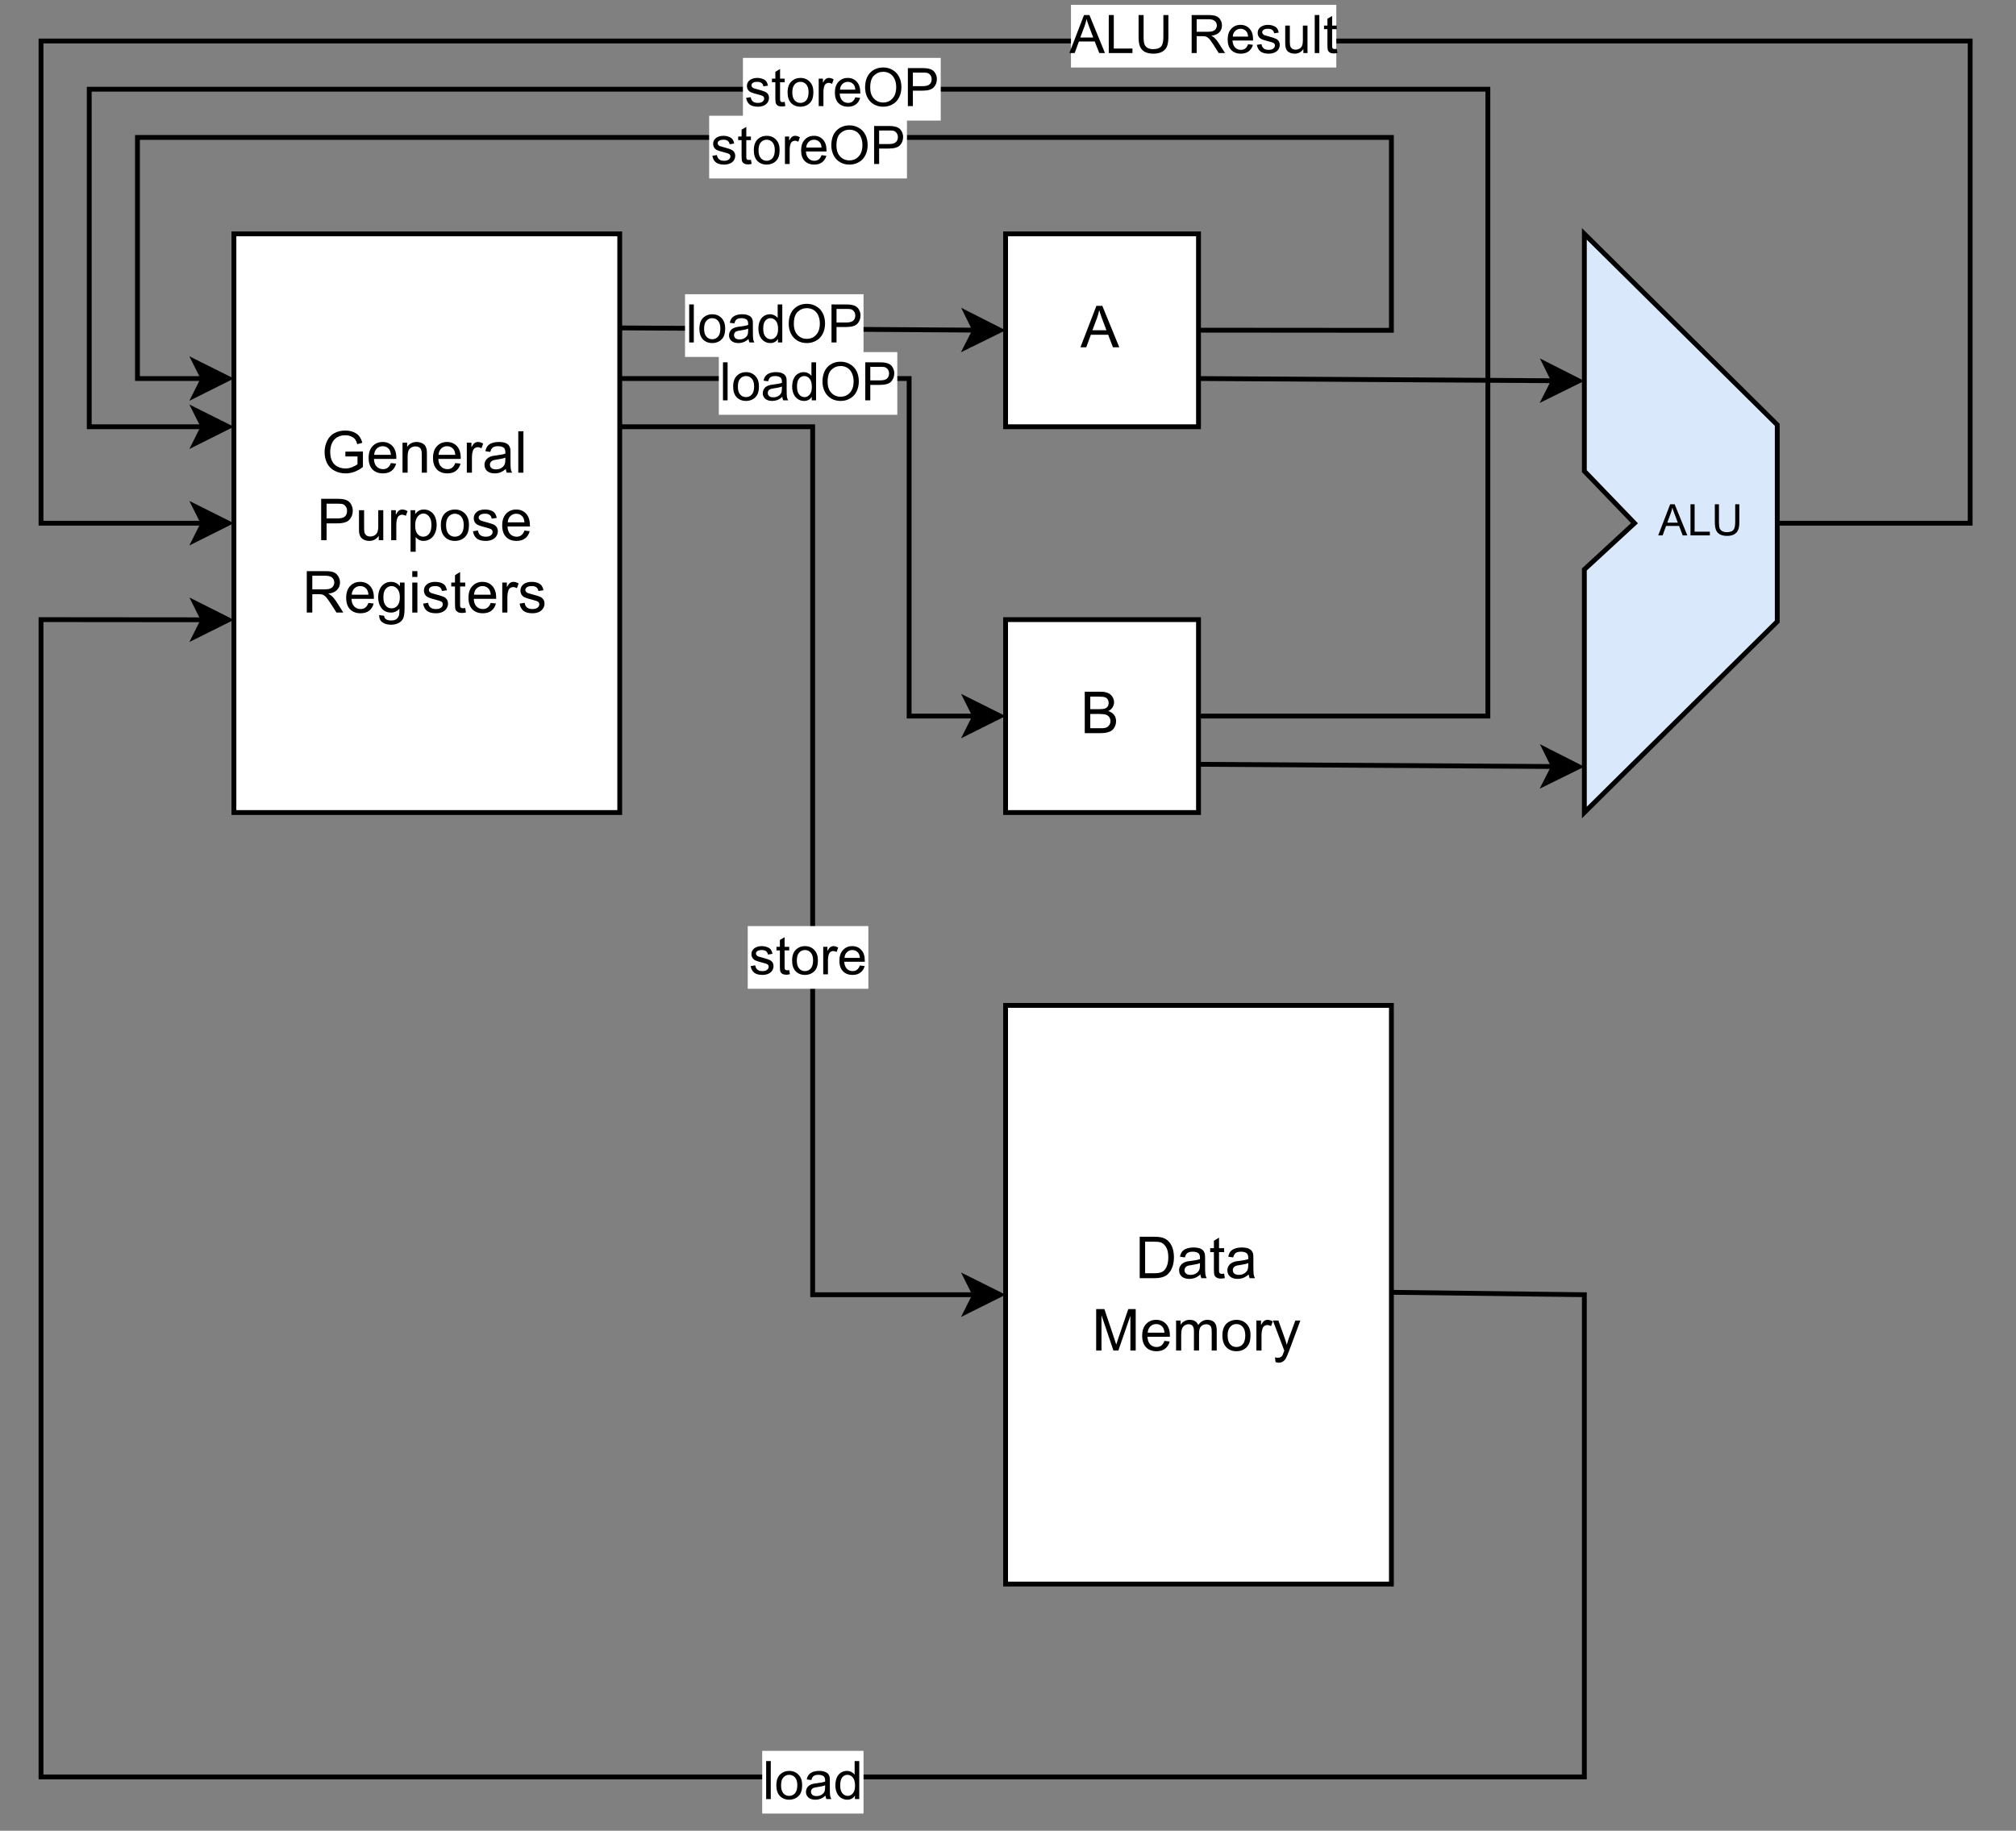 <?xml version="1.0" encoding="UTF-8" standalone="no"?>
<svg 
   width="313.92pt"
   height="285.12pt"
   viewBox="0 0 313.92 285.12"
   version="1.1"
   id="svg394"
   xmlns:xlink="http://www.w3.org/1999/xlink"
   xmlns="http://www.w3.org/2000/svg"
   xmlns:svg="http://www.w3.org/2000/svg" content="%3Cmxfile%20host%3D%22app.diagrams.net%22%20modified%3D%222023-04-30T22%3A58%3A31.028Z%22%20agent%3D%22Mozilla%2F5.0%20(Windows%20NT%2010.0%3B%20Win64%3B%20x64)%20AppleWebKit%2F537.36%20(KHTML%2C%20like%20Gecko)%20Chrome%2F112.0.0.0%20Safari%2F537.36%20Edg%2F112.0.172.64%22%20etag%3D%22o4iSwW31ofY4MhNX8XWP%22%20version%3D%2221.2.3%22%3E%20%20%20%3Cdiagram%20name%3D%22Page-1%22%20id%3D%22BEGreM8G5mtDjJece_rX%22%3E%20%20%20%20%20%3CmxGraphModel%20dx%3D%22834%22%20dy%3D%22506%22%20grid%3D%221%22%20gridSize%3D%2210%22%20guides%3D%221%22%20tooltips%3D%221%22%20connect%3D%221%22%20arrows%3D%221%22%20fold%3D%221%22%20page%3D%220%22%20pageScale%3D%221%22%20pageWidth%3D%22850%22%20pageHeight%3D%221100%22%20math%3D%220%22%20shadow%3D%220%22%3E%20%20%20%20%20%20%20%3Croot%3E%20%20%20%20%20%20%20%20%20%3CmxCell%20id%3D%220%22%20%2F%3E%20%20%20%20%20%20%20%20%20%3CmxCell%20id%3D%221%22%20parent%3D%220%22%20%2F%3E%20%20%20%20%20%20%20%20%20%3CmxCell%20id%3D%22lk3JpTVVAjxsn80aOB05-269%22%20value%3D%22A%22%20style%3D%22whiteSpace%3Dwrap%3Bhtml%3D1%3Baspect%3Dfixed%3B%22%20vertex%3D%221%22%20parent%3D%221%22%3E%20%20%20%20%20%20%20%20%20%20%20%3CmxGeometry%20x%3D%22320%22%20y%3D%22360%22%20width%3D%2240%22%20height%3D%2240%22%20as%3D%22geometry%22%20%2F%3E%20%20%20%20%20%20%20%20%20%3C%2FmxCell%3E%20%20%20%20%20%20%20%20%20%3CmxCell%20id%3D%22lk3JpTVVAjxsn80aOB05-302%22%20style%3D%22edgeStyle%3DorthogonalEdgeStyle%3Brounded%3D0%3BorthogonalLoop%3D1%3BjettySize%3Dauto%3Bhtml%3D1%3BexitX%3D1%3BexitY%3D0.5%3BexitDx%3D0%3BexitDy%3D0%3B%22%20edge%3D%221%22%20parent%3D%221%22%20source%3D%22lk3JpTVVAjxsn80aOB05-270%22%3E%20%20%20%20%20%20%20%20%20%20%20%3CmxGeometry%20relative%3D%221%22%20as%3D%22geometry%22%3E%20%20%20%20%20%20%20%20%20%20%20%20%20%3CmxPoint%20x%3D%22160%22%20y%3D%22400%22%20as%3D%22targetPoint%22%20%2F%3E%20%20%20%20%20%20%20%20%20%20%20%20%20%3CArray%20as%3D%22points%22%3E%20%20%20%20%20%20%20%20%20%20%20%20%20%20%20%3CmxPoint%20x%3D%22420%22%20y%3D%22460%22%20%2F%3E%20%20%20%20%20%20%20%20%20%20%20%20%20%20%20%3CmxPoint%20x%3D%22420%22%20y%3D%22330%22%20%2F%3E%20%20%20%20%20%20%20%20%20%20%20%20%20%20%20%3CmxPoint%20x%3D%22130%22%20y%3D%22330%22%20%2F%3E%20%20%20%20%20%20%20%20%20%20%20%20%20%20%20%3CmxPoint%20x%3D%22130%22%20y%3D%22400%22%20%2F%3E%20%20%20%20%20%20%20%20%20%20%20%20%20%3C%2FArray%3E%20%20%20%20%20%20%20%20%20%20%20%3C%2FmxGeometry%3E%20%20%20%20%20%20%20%20%20%3C%2FmxCell%3E%20%20%20%20%20%20%20%20%20%3CmxCell%20id%3D%22lk3JpTVVAjxsn80aOB05-306%22%20value%3D%22storeOP%22%20style%3D%22edgeLabel%3Bhtml%3D1%3Balign%3Dcenter%3BverticalAlign%3Dmiddle%3Bresizable%3D0%3Bpoints%3D%5B%5D%3B%22%20vertex%3D%221%22%20connectable%3D%220%22%20parent%3D%22lk3JpTVVAjxsn80aOB05-302%22%3E%20%20%20%20%20%20%20%20%20%20%20%3CmxGeometry%20x%3D%220.121%22%20y%3D%22-1%22%20relative%3D%221%22%20as%3D%22geometry%22%3E%20%20%20%20%20%20%20%20%20%20%20%20%20%3CmxPoint%20as%3D%22offset%22%20%2F%3E%20%20%20%20%20%20%20%20%20%20%20%3C%2FmxGeometry%3E%20%20%20%20%20%20%20%20%20%3C%2FmxCell%3E%20%20%20%20%20%20%20%20%20%3CmxCell%20id%3D%22lk3JpTVVAjxsn80aOB05-270%22%20value%3D%22B%22%20style%3D%22whiteSpace%3Dwrap%3Bhtml%3D1%3Baspect%3Dfixed%3B%22%20vertex%3D%221%22%20parent%3D%221%22%3E%20%20%20%20%20%20%20%20%20%20%20%3CmxGeometry%20x%3D%22320%22%20y%3D%22440%22%20width%3D%2240%22%20height%3D%2240%22%20as%3D%22geometry%22%20%2F%3E%20%20%20%20%20%20%20%20%20%3C%2FmxCell%3E%20%20%20%20%20%20%20%20%20%3CmxCell%20id%3D%22lk3JpTVVAjxsn80aOB05-272%22%20value%3D%22General%26lt%3Bbr%26gt%3BPurpose%26lt%3Bbr%26gt%3BRegisters%22%20style%3D%22rounded%3D0%3BwhiteSpace%3Dwrap%3Bhtml%3D1%3B%22%20vertex%3D%221%22%20parent%3D%221%22%3E%20%20%20%20%20%20%20%20%20%20%20%3CmxGeometry%20x%3D%22160%22%20y%3D%22360%22%20width%3D%2280%22%20height%3D%22120%22%20as%3D%22geometry%22%20%2F%3E%20%20%20%20%20%20%20%20%20%3C%2FmxCell%3E%20%20%20%20%20%20%20%20%20%3CmxCell%20id%3D%22lk3JpTVVAjxsn80aOB05-273%22%20value%3D%22%22%20style%3D%22group%3Bdirection%3Deast%3Brotation%3D0%3Bpoints%3D%5B%5B0%2C0.54%2C0%2C-32%2C0%5D%5D%3BflipV%3D0%3BflipH%3D0%3B%22%20vertex%3D%221%22%20connectable%3D%220%22%20parent%3D%221%22%3E%20%20%20%20%20%20%20%20%20%20%20%3CmxGeometry%20x%3D%22440%22%20y%3D%22360%22%20width%3D%2240%22%20height%3D%22120%22%20as%3D%22geometry%22%20%2F%3E%20%20%20%20%20%20%20%20%20%3C%2FmxCell%3E%20%20%20%20%20%20%20%20%20%3CmxCell%20id%3D%22lk3JpTVVAjxsn80aOB05-274%22%20value%3D%22%22%20style%3D%22verticalLabelPosition%3Dbottom%3BverticalAlign%3Dtop%3Bhtml%3D1%3Bshape%3Dmxgraph.basic.polygon%3BpolyCoords%3D%5B%5B0%2C0%5D%2C%5B0.5%2C0.33%5D%2C%5B0.5%2C0.67%5D%2C%5B0%2C1%5D%2C%5B0%2C0.58%5D%2C%5B0.13%2C0.5%5D%2C%5B0%2C0.41%5D%5D%3Bpolyline%3D0%3BfillColor%3D%23dae8fc%3BstrokeColor%3D%23000000%3Brotation%3D0%3B%22%20vertex%3D%221%22%20parent%3D%22lk3JpTVVAjxsn80aOB05-273%22%3E%20%20%20%20%20%20%20%20%20%20%20%3CmxGeometry%20width%3D%2280%22%20height%3D%22120%22%20as%3D%22geometry%22%20%2F%3E%20%20%20%20%20%20%20%20%20%3C%2FmxCell%3E%20%20%20%20%20%20%20%20%20%3CmxCell%20id%3D%22lk3JpTVVAjxsn80aOB05-275%22%20value%3D%22ALU%22%20style%3D%22text%3Bhtml%3D1%3Balign%3Dcenter%3BverticalAlign%3Dmiddle%3Bresizable%3D0%3Bpoints%3D%5B%5D%3Bautosize%3D1%3BstrokeColor%3Dnone%3BfillColor%3Dnone%3BfontSize%3D9%3Brotation%3D0%3B%22%20vertex%3D%221%22%20parent%3D%22lk3JpTVVAjxsn80aOB05-273%22%3E%20%20%20%20%20%20%20%20%20%20%20%3CmxGeometry%20x%3D%224%22%20y%3D%2250%22%20width%3D%2240%22%20height%3D%2220%22%20as%3D%22geometry%22%20%2F%3E%20%20%20%20%20%20%20%20%20%3C%2FmxCell%3E%20%20%20%20%20%20%20%20%20%3CmxCell%20id%3D%22lk3JpTVVAjxsn80aOB05-283%22%20value%3D%22%22%20style%3D%22edgeStyle%3Dnone%3BorthogonalLoop%3D1%3BjettySize%3Dauto%3Bhtml%3D1%3Brounded%3D0%3BexitX%3D1%3BexitY%3D0.25%3BexitDx%3D0%3BexitDy%3D0%3B%22%20edge%3D%221%22%20parent%3D%221%22%20source%3D%22lk3JpTVVAjxsn80aOB05-272%22%3E%20%20%20%20%20%20%20%20%20%20%20%3CmxGeometry%20width%3D%22100%22%20relative%3D%221%22%20as%3D%22geometry%22%3E%20%20%20%20%20%20%20%20%20%20%20%20%20%3CmxPoint%20x%3D%22240%22%20y%3D%22459.5%22%20as%3D%22sourcePoint%22%20%2F%3E%20%20%20%20%20%20%20%20%20%20%20%20%20%3CmxPoint%20x%3D%22320%22%20y%3D%22460%22%20as%3D%22targetPoint%22%20%2F%3E%20%20%20%20%20%20%20%20%20%20%20%20%20%3CArray%20as%3D%22points%22%3E%20%20%20%20%20%20%20%20%20%20%20%20%20%20%20%3CmxPoint%20x%3D%22300%22%20y%3D%22390%22%20%2F%3E%20%20%20%20%20%20%20%20%20%20%20%20%20%20%20%3CmxPoint%20x%3D%22300%22%20y%3D%22460%22%20%2F%3E%20%20%20%20%20%20%20%20%20%20%20%20%20%3C%2FArray%3E%20%20%20%20%20%20%20%20%20%20%20%3C%2FmxGeometry%3E%20%20%20%20%20%20%20%20%20%3C%2FmxCell%3E%20%20%20%20%20%20%20%20%20%3CmxCell%20id%3D%22lk3JpTVVAjxsn80aOB05-305%22%20value%3D%22loadOP%22%20style%3D%22edgeLabel%3Bhtml%3D1%3Balign%3Dcenter%3BverticalAlign%3Dmiddle%3Bresizable%3D0%3Bpoints%3D%5B%5D%3B%22%20vertex%3D%221%22%20connectable%3D%220%22%20parent%3D%22lk3JpTVVAjxsn80aOB05-283%22%3E%20%20%20%20%20%20%20%20%20%20%20%3CmxGeometry%20x%3D%22-0.493%22%20relative%3D%221%22%20as%3D%22geometry%22%3E%20%20%20%20%20%20%20%20%20%20%20%20%20%3CmxPoint%20as%3D%22offset%22%20%2F%3E%20%20%20%20%20%20%20%20%20%20%20%3C%2FmxGeometry%3E%20%20%20%20%20%20%20%20%20%3C%2FmxCell%3E%20%20%20%20%20%20%20%20%20%3CmxCell%20id%3D%22lk3JpTVVAjxsn80aOB05-285%22%20value%3D%22%22%20style%3D%22edgeStyle%3Dnone%3BorthogonalLoop%3D1%3BjettySize%3Dauto%3Bhtml%3D1%3Brounded%3D0%3B%22%20edge%3D%221%22%20parent%3D%221%22%3E%20%20%20%20%20%20%20%20%20%20%20%3CmxGeometry%20width%3D%22100%22%20relative%3D%221%22%20as%3D%22geometry%22%3E%20%20%20%20%20%20%20%20%20%20%20%20%20%3CmxPoint%20x%3D%22240%22%20y%3D%22379.5%22%20as%3D%22sourcePoint%22%20%2F%3E%20%20%20%20%20%20%20%20%20%20%20%20%20%3CmxPoint%20x%3D%22320%22%20y%3D%22380%22%20as%3D%22targetPoint%22%20%2F%3E%20%20%20%20%20%20%20%20%20%20%20%20%20%3CArray%20as%3D%22points%22%20%2F%3E%20%20%20%20%20%20%20%20%20%20%20%3C%2FmxGeometry%3E%20%20%20%20%20%20%20%20%20%3C%2FmxCell%3E%20%20%20%20%20%20%20%20%20%3CmxCell%20id%3D%22lk3JpTVVAjxsn80aOB05-301%22%20value%3D%22loadOP%22%20style%3D%22edgeLabel%3Bhtml%3D1%3Balign%3Dcenter%3BverticalAlign%3Dmiddle%3Bresizable%3D0%3Bpoints%3D%5B%5D%3B%22%20vertex%3D%221%22%20connectable%3D%220%22%20parent%3D%22lk3JpTVVAjxsn80aOB05-285%22%3E%20%20%20%20%20%20%20%20%20%20%20%3CmxGeometry%20x%3D%22-0.232%22%20y%3D%221%22%20relative%3D%221%22%20as%3D%22geometry%22%3E%20%20%20%20%20%20%20%20%20%20%20%20%20%3CmxPoint%20as%3D%22offset%22%20%2F%3E%20%20%20%20%20%20%20%20%20%20%20%3C%2FmxGeometry%3E%20%20%20%20%20%20%20%20%20%3C%2FmxCell%3E%20%20%20%20%20%20%20%20%20%3CmxCell%20id%3D%22lk3JpTVVAjxsn80aOB05-286%22%20value%3D%22%22%20style%3D%22edgeStyle%3Dnone%3BorthogonalLoop%3D1%3BjettySize%3Dauto%3Bhtml%3D1%3Brounded%3D0%3B%22%20edge%3D%221%22%20parent%3D%221%22%3E%20%20%20%20%20%20%20%20%20%20%20%3CmxGeometry%20width%3D%22100%22%20relative%3D%221%22%20as%3D%22geometry%22%3E%20%20%20%20%20%20%20%20%20%20%20%20%20%3CmxPoint%20x%3D%22360%22%20y%3D%22470%22%20as%3D%22sourcePoint%22%20%2F%3E%20%20%20%20%20%20%20%20%20%20%20%20%20%3CmxPoint%20x%3D%22440%22%20y%3D%22470.5%22%20as%3D%22targetPoint%22%20%2F%3E%20%20%20%20%20%20%20%20%20%20%20%20%20%3CArray%20as%3D%22points%22%20%2F%3E%20%20%20%20%20%20%20%20%20%20%20%3C%2FmxGeometry%3E%20%20%20%20%20%20%20%20%20%3C%2FmxCell%3E%20%20%20%20%20%20%20%20%20%3CmxCell%20id%3D%22lk3JpTVVAjxsn80aOB05-287%22%20value%3D%22%22%20style%3D%22edgeStyle%3Dnone%3BorthogonalLoop%3D1%3BjettySize%3Dauto%3Bhtml%3D1%3Brounded%3D0%3B%22%20edge%3D%221%22%20parent%3D%221%22%3E%20%20%20%20%20%20%20%20%20%20%20%3CmxGeometry%20width%3D%22100%22%20relative%3D%221%22%20as%3D%22geometry%22%3E%20%20%20%20%20%20%20%20%20%20%20%20%20%3CmxPoint%20x%3D%22360%22%20y%3D%22390%22%20as%3D%22sourcePoint%22%20%2F%3E%20%20%20%20%20%20%20%20%20%20%20%20%20%3CmxPoint%20x%3D%22440%22%20y%3D%22390.5%22%20as%3D%22targetPoint%22%20%2F%3E%20%20%20%20%20%20%20%20%20%20%20%20%20%3CArray%20as%3D%22points%22%20%2F%3E%20%20%20%20%20%20%20%20%20%20%20%3C%2FmxGeometry%3E%20%20%20%20%20%20%20%20%20%3C%2FmxCell%3E%20%20%20%20%20%20%20%20%20%3CmxCell%20id%3D%22lk3JpTVVAjxsn80aOB05-288%22%20value%3D%22%22%20style%3D%22edgeStyle%3Dnone%3BorthogonalLoop%3D1%3BjettySize%3Dauto%3Bhtml%3D1%3Brounded%3D0%3B%22%20edge%3D%221%22%20parent%3D%221%22%3E%20%20%20%20%20%20%20%20%20%20%20%3CmxGeometry%20width%3D%22100%22%20relative%3D%221%22%20as%3D%22geometry%22%3E%20%20%20%20%20%20%20%20%20%20%20%20%20%3CmxPoint%20x%3D%22480%22%20y%3D%22420%22%20as%3D%22sourcePoint%22%20%2F%3E%20%20%20%20%20%20%20%20%20%20%20%20%20%3CmxPoint%20x%3D%22160%22%20y%3D%22420%22%20as%3D%22targetPoint%22%20%2F%3E%20%20%20%20%20%20%20%20%20%20%20%20%20%3CArray%20as%3D%22points%22%3E%20%20%20%20%20%20%20%20%20%20%20%20%20%20%20%3CmxPoint%20x%3D%22520%22%20y%3D%22420%22%20%2F%3E%20%20%20%20%20%20%20%20%20%20%20%20%20%20%20%3CmxPoint%20x%3D%22520%22%20y%3D%22320%22%20%2F%3E%20%20%20%20%20%20%20%20%20%20%20%20%20%20%20%3CmxPoint%20x%3D%22120%22%20y%3D%22320%22%20%2F%3E%20%20%20%20%20%20%20%20%20%20%20%20%20%20%20%3CmxPoint%20x%3D%22120%22%20y%3D%22420%22%20%2F%3E%20%20%20%20%20%20%20%20%20%20%20%20%20%3C%2FArray%3E%20%20%20%20%20%20%20%20%20%20%20%3C%2FmxGeometry%3E%20%20%20%20%20%20%20%20%20%3C%2FmxCell%3E%20%20%20%20%20%20%20%20%20%3CmxCell%20id%3D%22lk3JpTVVAjxsn80aOB05-307%22%20value%3D%22ALU%20Result%22%20style%3D%22edgeLabel%3Bhtml%3D1%3Balign%3Dcenter%3BverticalAlign%3Dmiddle%3Bresizable%3D0%3Bpoints%3D%5B%5D%3B%22%20vertex%3D%221%22%20connectable%3D%220%22%20parent%3D%22lk3JpTVVAjxsn80aOB05-288%22%3E%20%20%20%20%20%20%20%20%20%20%20%3CmxGeometry%20x%3D%22-0.206%22%20y%3D%22-2%22%20relative%3D%221%22%20as%3D%22geometry%22%3E%20%20%20%20%20%20%20%20%20%20%20%20%20%3CmxPoint%20x%3D%22-30%22%20as%3D%22offset%22%20%2F%3E%20%20%20%20%20%20%20%20%20%20%20%3C%2FmxGeometry%3E%20%20%20%20%20%20%20%20%20%3C%2FmxCell%3E%20%20%20%20%20%20%20%20%20%3CmxCell%20id%3D%22lk3JpTVVAjxsn80aOB05-289%22%20value%3D%22Data%26lt%3Bbr%26gt%3BMemory%22%20style%3D%22rounded%3D0%3BwhiteSpace%3Dwrap%3Bhtml%3D1%3B%22%20vertex%3D%221%22%20parent%3D%221%22%3E%20%20%20%20%20%20%20%20%20%20%20%3CmxGeometry%20x%3D%22320%22%20y%3D%22520%22%20width%3D%2280%22%20height%3D%22120%22%20as%3D%22geometry%22%20%2F%3E%20%20%20%20%20%20%20%20%20%3C%2FmxCell%3E%20%20%20%20%20%20%20%20%20%3CmxCell%20id%3D%22lk3JpTVVAjxsn80aOB05-294%22%20value%3D%22%22%20style%3D%22edgeStyle%3Dnone%3BorthogonalLoop%3D1%3BjettySize%3Dauto%3Bhtml%3D1%3Brounded%3D0%3B%22%20edge%3D%221%22%20parent%3D%221%22%3E%20%20%20%20%20%20%20%20%20%20%20%3CmxGeometry%20width%3D%22100%22%20relative%3D%221%22%20as%3D%22geometry%22%3E%20%20%20%20%20%20%20%20%20%20%20%20%20%3CmxPoint%20x%3D%22420%22%20y%3D%22460%22%20as%3D%22sourcePoint%22%20%2F%3E%20%20%20%20%20%20%20%20%20%20%20%20%20%3CmxPoint%20x%3D%22420%22%20y%3D%22460%22%20as%3D%22targetPoint%22%20%2F%3E%20%20%20%20%20%20%20%20%20%20%20%20%20%3CArray%20as%3D%22points%22%20%2F%3E%20%20%20%20%20%20%20%20%20%20%20%3C%2FmxGeometry%3E%20%20%20%20%20%20%20%20%20%3C%2FmxCell%3E%20%20%20%20%20%20%20%20%20%3CmxCell%20id%3D%22lk3JpTVVAjxsn80aOB05-296%22%20value%3D%22%22%20style%3D%22edgeStyle%3Dnone%3BorthogonalLoop%3D1%3BjettySize%3Dauto%3Bhtml%3D1%3Brounded%3D0%3BentryX%3D0%3BentryY%3D0.667%3BentryDx%3D0%3BentryDy%3D0%3BentryPerimeter%3D0%3B%22%20edge%3D%221%22%20parent%3D%221%22%20target%3D%22lk3JpTVVAjxsn80aOB05-272%22%3E%20%20%20%20%20%20%20%20%20%20%20%3CmxGeometry%20width%3D%22100%22%20relative%3D%221%22%20as%3D%22geometry%22%3E%20%20%20%20%20%20%20%20%20%20%20%20%20%3CmxPoint%20x%3D%22400%22%20y%3D%22579.5%22%20as%3D%22sourcePoint%22%20%2F%3E%20%20%20%20%20%20%20%20%20%20%20%20%20%3CmxPoint%20x%3D%22440%22%20y%3D%22580%22%20as%3D%22targetPoint%22%20%2F%3E%20%20%20%20%20%20%20%20%20%20%20%20%20%3CArray%20as%3D%22points%22%3E%20%20%20%20%20%20%20%20%20%20%20%20%20%20%20%3CmxPoint%20x%3D%22440%22%20y%3D%22580%22%20%2F%3E%20%20%20%20%20%20%20%20%20%20%20%20%20%20%20%3CmxPoint%20x%3D%22440%22%20y%3D%22680%22%20%2F%3E%20%20%20%20%20%20%20%20%20%20%20%20%20%20%20%3CmxPoint%20x%3D%22120%22%20y%3D%22680%22%20%2F%3E%20%20%20%20%20%20%20%20%20%20%20%20%20%20%20%3CmxPoint%20x%3D%22120%22%20y%3D%22440%22%20%2F%3E%20%20%20%20%20%20%20%20%20%20%20%20%20%3C%2FArray%3E%20%20%20%20%20%20%20%20%20%20%20%3C%2FmxGeometry%3E%20%20%20%20%20%20%20%20%20%3C%2FmxCell%3E%20%20%20%20%20%20%20%20%20%3CmxCell%20id%3D%22lk3JpTVVAjxsn80aOB05-300%22%20value%3D%22load%22%20style%3D%22edgeLabel%3Bhtml%3D1%3Balign%3Dcenter%3BverticalAlign%3Dmiddle%3Bresizable%3D0%3Bpoints%3D%5B%5D%3B%22%20vertex%3D%221%22%20connectable%3D%220%22%20parent%3D%22lk3JpTVVAjxsn80aOB05-296%22%3E%20%20%20%20%20%20%20%20%20%20%20%3CmxGeometry%20x%3D%22-0.231%22%20y%3D%221%22%20relative%3D%221%22%20as%3D%22geometry%22%3E%20%20%20%20%20%20%20%20%20%20%20%20%20%3CmxPoint%20x%3D%22-16%22%20y%3D%22-1%22%20as%3D%22offset%22%20%2F%3E%20%20%20%20%20%20%20%20%20%20%20%3C%2FmxGeometry%3E%20%20%20%20%20%20%20%20%20%3C%2FmxCell%3E%20%20%20%20%20%20%20%20%20%3CmxCell%20id%3D%22lk3JpTVVAjxsn80aOB05-297%22%20value%3D%22%22%20style%3D%22edgeStyle%3Dnone%3BorthogonalLoop%3D1%3BjettySize%3Dauto%3Bhtml%3D1%3Brounded%3D0%3BexitX%3D1%3BexitY%3D0.25%3BexitDx%3D0%3BexitDy%3D0%3BentryX%3D0%3BentryY%3D0.5%3BentryDx%3D0%3BentryDy%3D0%3B%22%20edge%3D%221%22%20parent%3D%221%22%20target%3D%22lk3JpTVVAjxsn80aOB05-289%22%3E%20%20%20%20%20%20%20%20%20%20%20%3CmxGeometry%20width%3D%22100%22%20relative%3D%221%22%20as%3D%22geometry%22%3E%20%20%20%20%20%20%20%20%20%20%20%20%20%3CmxPoint%20x%3D%22240%22%20y%3D%22400%22%20as%3D%22sourcePoint%22%20%2F%3E%20%20%20%20%20%20%20%20%20%20%20%20%20%3CmxPoint%20x%3D%22320%22%20y%3D%22520%22%20as%3D%22targetPoint%22%20%2F%3E%20%20%20%20%20%20%20%20%20%20%20%20%20%3CArray%20as%3D%22points%22%3E%20%20%20%20%20%20%20%20%20%20%20%20%20%20%20%3CmxPoint%20x%3D%22280%22%20y%3D%22400%22%20%2F%3E%20%20%20%20%20%20%20%20%20%20%20%20%20%20%20%3CmxPoint%20x%3D%22280%22%20y%3D%22580%22%20%2F%3E%20%20%20%20%20%20%20%20%20%20%20%20%20%3C%2FArray%3E%20%20%20%20%20%20%20%20%20%20%20%3C%2FmxGeometry%3E%20%20%20%20%20%20%20%20%20%3C%2FmxCell%3E%20%20%20%20%20%20%20%20%20%3CmxCell%20id%3D%22lk3JpTVVAjxsn80aOB05-299%22%20value%3D%22store%22%20style%3D%22edgeLabel%3Bhtml%3D1%3Balign%3Dcenter%3BverticalAlign%3Dmiddle%3Bresizable%3D0%3Bpoints%3D%5B%5D%3B%22%20vertex%3D%221%22%20connectable%3D%220%22%20parent%3D%22lk3JpTVVAjxsn80aOB05-297%22%3E%20%20%20%20%20%20%20%20%20%20%20%3CmxGeometry%20x%3D%220.145%22%20y%3D%22-2%22%20relative%3D%221%22%20as%3D%22geometry%22%3E%20%20%20%20%20%20%20%20%20%20%20%20%20%3CmxPoint%20as%3D%22offset%22%20%2F%3E%20%20%20%20%20%20%20%20%20%20%20%3C%2FmxGeometry%3E%20%20%20%20%20%20%20%20%20%3C%2FmxCell%3E%20%20%20%20%20%20%20%20%20%3CmxCell%20id%3D%22lk3JpTVVAjxsn80aOB05-303%22%20style%3D%22edgeStyle%3DorthogonalEdgeStyle%3Brounded%3D0%3BorthogonalLoop%3D1%3BjettySize%3Dauto%3Bhtml%3D1%3BexitX%3D1%3BexitY%3D0.5%3BexitDx%3D0%3BexitDy%3D0%3B%22%20edge%3D%221%22%20parent%3D%221%22%3E%20%20%20%20%20%20%20%20%20%20%20%3CmxGeometry%20relative%3D%221%22%20as%3D%22geometry%22%3E%20%20%20%20%20%20%20%20%20%20%20%20%20%3CmxPoint%20x%3D%22359.97%22%20y%3D%22379.97%22%20as%3D%22sourcePoint%22%20%2F%3E%20%20%20%20%20%20%20%20%20%20%20%20%20%3CmxPoint%20x%3D%22160%22%20y%3D%22390%22%20as%3D%22targetPoint%22%20%2F%3E%20%20%20%20%20%20%20%20%20%20%20%20%20%3CArray%20as%3D%22points%22%3E%20%20%20%20%20%20%20%20%20%20%20%20%20%20%20%3CmxPoint%20x%3D%22400%22%20y%3D%22380%22%20%2F%3E%20%20%20%20%20%20%20%20%20%20%20%20%20%20%20%3CmxPoint%20x%3D%22400%22%20y%3D%22340%22%20%2F%3E%20%20%20%20%20%20%20%20%20%20%20%20%20%20%20%3CmxPoint%20x%3D%22140%22%20y%3D%22340%22%20%2F%3E%20%20%20%20%20%20%20%20%20%20%20%20%20%20%20%3CmxPoint%20x%3D%22140%22%20y%3D%22390%22%20%2F%3E%20%20%20%20%20%20%20%20%20%20%20%20%20%20%20%3CmxPoint%20x%3D%22160%22%20y%3D%22390%22%20%2F%3E%20%20%20%20%20%20%20%20%20%20%20%20%20%3C%2FArray%3E%20%20%20%20%20%20%20%20%20%20%20%3C%2FmxGeometry%3E%20%20%20%20%20%20%20%20%20%3C%2FmxCell%3E%20%20%20%20%20%20%20%20%20%3CmxCell%20id%3D%22lk3JpTVVAjxsn80aOB05-304%22%20value%3D%22storeOP%22%20style%3D%22edgeLabel%3Bhtml%3D1%3Balign%3Dcenter%3BverticalAlign%3Dmiddle%3Bresizable%3D0%3Bpoints%3D%5B%5D%3B%22%20vertex%3D%221%22%20connectable%3D%220%22%20parent%3D%22lk3JpTVVAjxsn80aOB05-303%22%3E%20%20%20%20%20%20%20%20%20%20%20%3CmxGeometry%20x%3D%22-0.015%22%20y%3D%221%22%20relative%3D%221%22%20as%3D%22geometry%22%3E%20%20%20%20%20%20%20%20%20%20%20%20%20%3CmxPoint%20as%3D%22offset%22%20%2F%3E%20%20%20%20%20%20%20%20%20%20%20%3C%2FmxGeometry%3E%20%20%20%20%20%20%20%20%20%3C%2FmxCell%3E%20%20%20%20%20%20%20%3C%2Froot%3E%20%20%20%20%20%3C%2FmxGraphModel%3E%20%20%20%3C%2Fdiagram%3E%20%3C%2Fmxfile%3E%20">
  <rect x="0" y="0" width="313.92" height="285.12" fill="#808080" stroke="none"/>
  <defs
     id="defs134">
    <g
       id="g129">
      <g
         id="glyph-0-0">
        <path
           d="M 1.125 0 L 1.125 -5.641 L 5.641 -5.641 L 5.641 0 Z M 1.266 -0.141 L 5.5 -0.141 L 5.5 -5.5 L 1.266 -5.5 Z M 1.266 -0.141 "
           id="path2" />
      </g>
      <g
         id="glyph-0-1">
        <path
           d="M -0.016 0 L 2.469 -6.453 L 3.391 -6.453 L 6.031 0 L 5.047 0 L 4.297 -1.953 L 1.609 -1.953 L 0.891 0 Z M 1.844 -2.656 L 4.031 -2.656 L 3.359 -4.438 C 3.16 -4.977 3.008 -5.426 2.906 -5.781 C 2.82 -5.363 2.707 -4.953 2.562 -4.547 Z M 1.844 -2.656 "
           id="path5" />
      </g>
      <g
         id="glyph-0-2">
        <path
           d="M 0.656 0 L 0.656 -6.453 L 3.078 -6.453 C 3.578 -6.453 3.973 -6.383 4.266 -6.25 C 4.566 -6.125 4.801 -5.926 4.969 -5.656 C 5.133 -5.383 5.219 -5.098 5.219 -4.797 C 5.219 -4.523 5.141 -4.266 4.984 -4.016 C 4.836 -3.773 4.613 -3.582 4.312 -3.438 C 4.707 -3.32 5.008 -3.125 5.219 -2.844 C 5.426 -2.57 5.531 -2.25 5.531 -1.875 C 5.531 -1.57 5.469 -1.289 5.344 -1.031 C 5.219 -0.77 5.062 -0.566 4.875 -0.422 C 4.688 -0.285 4.445 -0.18 4.156 -0.109 C 3.875 -0.035 3.531 0 3.125 0 Z M 1.516 -3.734 L 2.906 -3.734 C 3.289 -3.734 3.562 -3.758 3.719 -3.812 C 3.938 -3.875 4.098 -3.977 4.203 -4.125 C 4.316 -4.281 4.375 -4.473 4.375 -4.703 C 4.375 -4.91 4.32 -5.098 4.219 -5.266 C 4.125 -5.43 3.977 -5.539 3.781 -5.594 C 3.594 -5.656 3.266 -5.688 2.797 -5.688 L 1.516 -5.688 Z M 1.516 -0.766 L 3.125 -0.766 C 3.395 -0.766 3.586 -0.773 3.703 -0.797 C 3.898 -0.828 4.062 -0.883 4.188 -0.969 C 4.32 -1.051 4.43 -1.172 4.516 -1.328 C 4.609 -1.484 4.656 -1.664 4.656 -1.875 C 4.656 -2.113 4.594 -2.32 4.469 -2.5 C 4.344 -2.676 4.172 -2.801 3.953 -2.875 C 3.734 -2.945 3.414 -2.984 3 -2.984 L 1.516 -2.984 Z M 1.516 -0.766 "
           id="path8" />
      </g>
      <g
         id="glyph-0-3">
        <path
           d="M 3.719 -2.531 L 3.719 -3.281 L 6.453 -3.297 L 6.453 -0.891 C 6.023 -0.555 5.586 -0.305 5.141 -0.141 C 4.703 0.023 4.25 0.109 3.781 0.109 C 3.145 0.109 2.566 -0.023 2.047 -0.297 C 1.523 -0.566 1.133 -0.957 0.875 -1.469 C 0.613 -1.988 0.484 -2.566 0.484 -3.203 C 0.484 -3.828 0.613 -4.41 0.875 -4.953 C 1.133 -5.492 1.508 -5.895 2 -6.156 C 2.5 -6.426 3.07 -6.562 3.719 -6.562 C 4.176 -6.562 4.594 -6.484 4.969 -6.328 C 5.352 -6.18 5.648 -5.973 5.859 -5.703 C 6.078 -5.43 6.242 -5.082 6.359 -4.656 L 5.578 -4.438 C 5.484 -4.77 5.363 -5.031 5.219 -5.219 C 5.07 -5.406 4.863 -5.551 4.594 -5.656 C 4.332 -5.77 4.039 -5.828 3.719 -5.828 C 3.32 -5.828 2.984 -5.766 2.703 -5.641 C 2.422 -5.523 2.191 -5.367 2.016 -5.172 C 1.836 -4.984 1.703 -4.773 1.609 -4.547 C 1.441 -4.148 1.359 -3.719 1.359 -3.25 C 1.359 -2.676 1.457 -2.191 1.656 -1.797 C 1.852 -1.41 2.141 -1.125 2.516 -0.938 C 2.898 -0.75 3.305 -0.656 3.734 -0.656 C 4.098 -0.656 4.457 -0.727 4.812 -0.875 C 5.164 -1.02 5.43 -1.172 5.609 -1.328 L 5.609 -2.531 Z M 3.719 -2.531 "
           id="path11" />
      </g>
      <g
         id="glyph-0-4">
        <path
           d="M 3.797 -1.5 L 4.609 -1.406 C 4.484 -0.926 4.242 -0.551 3.891 -0.281 C 3.547 -0.02 3.102 0.109 2.562 0.109 C 1.875 0.109 1.328 -0.098 0.922 -0.516 C 0.523 -0.941 0.328 -1.535 0.328 -2.297 C 0.328 -3.086 0.531 -3.695 0.938 -4.125 C 1.344 -4.562 1.867 -4.781 2.516 -4.781 C 3.141 -4.781 3.648 -4.566 4.047 -4.141 C 4.441 -3.711 4.641 -3.113 4.641 -2.344 C 4.641 -2.301 4.641 -2.234 4.641 -2.141 L 1.156 -2.141 C 1.176 -1.617 1.316 -1.223 1.578 -0.953 C 1.848 -0.68 2.176 -0.547 2.562 -0.547 C 2.852 -0.547 3.098 -0.617 3.297 -0.766 C 3.504 -0.922 3.672 -1.164 3.797 -1.5 Z M 1.188 -2.781 L 3.797 -2.781 C 3.766 -3.176 3.664 -3.473 3.5 -3.672 C 3.25 -3.973 2.922 -4.125 2.516 -4.125 C 2.16 -4.125 1.859 -4.004 1.609 -3.766 C 1.359 -3.523 1.219 -3.195 1.188 -2.781 Z M 1.188 -2.781 "
           id="path14" />
      </g>
      <g
         id="glyph-0-5">
        <path
           d="M 0.594 0 L 0.594 -4.672 L 1.312 -4.672 L 1.312 -4.016 C 1.656 -4.523 2.148 -4.781 2.797 -4.781 C 3.078 -4.781 3.332 -4.727 3.562 -4.625 C 3.801 -4.531 3.977 -4.398 4.094 -4.234 C 4.219 -4.066 4.301 -3.867 4.344 -3.641 C 4.375 -3.492 4.391 -3.238 4.391 -2.875 L 4.391 0 L 3.594 0 L 3.594 -2.844 C 3.594 -3.164 3.562 -3.406 3.5 -3.562 C 3.445 -3.727 3.336 -3.859 3.172 -3.953 C 3.016 -4.047 2.832 -4.094 2.625 -4.094 C 2.289 -4.094 2 -3.984 1.75 -3.766 C 1.508 -3.555 1.391 -3.148 1.391 -2.547 L 1.391 0 Z M 0.594 0 "
           id="path17" />
      </g>
      <g
         id="glyph-0-6">
        <path
           d="M 0.578 0 L 0.578 -4.672 L 1.297 -4.672 L 1.297 -3.969 C 1.484 -4.301 1.648 -4.52 1.797 -4.625 C 1.953 -4.727 2.125 -4.781 2.312 -4.781 C 2.582 -4.781 2.852 -4.695 3.125 -4.531 L 2.859 -3.797 C 2.66 -3.91 2.461 -3.969 2.266 -3.969 C 2.098 -3.969 1.941 -3.914 1.797 -3.812 C 1.66 -3.707 1.566 -3.562 1.516 -3.375 C 1.422 -3.094 1.375 -2.785 1.375 -2.453 L 1.375 0 Z M 0.578 0 "
           id="path20" />
      </g>
      <g
         id="glyph-0-7">
        <path
           d="M 3.641 -0.578 C 3.348 -0.328 3.066 -0.148 2.797 -0.047 C 2.523 0.055 2.234 0.109 1.922 0.109 C 1.41 0.109 1.016 -0.016 0.734 -0.266 C 0.461 -0.516 0.328 -0.836 0.328 -1.234 C 0.328 -1.461 0.379 -1.672 0.484 -1.859 C 0.586 -2.047 0.723 -2.195 0.891 -2.312 C 1.055 -2.426 1.25 -2.516 1.469 -2.578 C 1.613 -2.617 1.848 -2.656 2.172 -2.688 C 2.805 -2.77 3.273 -2.863 3.578 -2.969 C 3.578 -3.07 3.578 -3.141 3.578 -3.172 C 3.578 -3.492 3.504 -3.723 3.359 -3.859 C 3.16 -4.035 2.859 -4.125 2.453 -4.125 C 2.078 -4.125 1.801 -4.055 1.625 -3.922 C 1.445 -3.797 1.316 -3.566 1.234 -3.234 L 0.469 -3.344 C 0.531 -3.676 0.641 -3.941 0.797 -4.141 C 0.961 -4.348 1.195 -4.504 1.5 -4.609 C 1.812 -4.723 2.172 -4.781 2.578 -4.781 C 2.973 -4.781 3.297 -4.734 3.547 -4.641 C 3.797 -4.547 3.977 -4.426 4.094 -4.281 C 4.207 -4.145 4.289 -3.969 4.344 -3.75 C 4.363 -3.613 4.375 -3.367 4.375 -3.016 L 4.375 -1.953 C 4.375 -1.223 4.391 -0.758 4.422 -0.562 C 4.461 -0.363 4.531 -0.176 4.625 0 L 3.797 0 C 3.723 -0.164 3.672 -0.359 3.641 -0.578 Z M 3.578 -2.344 C 3.285 -2.227 2.852 -2.129 2.281 -2.047 C 1.957 -2.004 1.727 -1.953 1.594 -1.891 C 1.457 -1.828 1.352 -1.738 1.281 -1.625 C 1.207 -1.52 1.172 -1.395 1.172 -1.25 C 1.172 -1.039 1.25 -0.863 1.406 -0.719 C 1.57 -0.582 1.805 -0.516 2.109 -0.516 C 2.422 -0.516 2.691 -0.582 2.922 -0.719 C 3.16 -0.852 3.336 -1.035 3.453 -1.266 C 3.535 -1.441 3.578 -1.707 3.578 -2.062 Z M 3.578 -2.344 "
           id="path23" />
      </g>
      <g
         id="glyph-0-8">
        <path
           d="M 0.578 0 L 0.578 -6.453 L 1.375 -6.453 L 1.375 0 Z M 0.578 0 "
           id="path26" />
      </g>
      <g
         id="glyph-0-9">
        <path
           d="M 0.703 0 L 0.703 -6.453 L 3.125 -6.453 C 3.551 -6.453 3.879 -6.43 4.109 -6.391 C 4.43 -6.336 4.695 -6.238 4.906 -6.094 C 5.125 -5.945 5.297 -5.738 5.422 -5.469 C 5.555 -5.195 5.625 -4.906 5.625 -4.594 C 5.625 -4.039 5.445 -3.57 5.094 -3.188 C 4.75 -2.812 4.117 -2.625 3.203 -2.625 L 1.547 -2.625 L 1.547 0 Z M 1.547 -3.391 L 3.219 -3.391 C 3.77 -3.391 4.16 -3.488 4.391 -3.688 C 4.617 -3.895 4.734 -4.188 4.734 -4.562 C 4.734 -4.832 4.664 -5.062 4.531 -5.25 C 4.395 -5.445 4.219 -5.578 4 -5.641 C 3.852 -5.672 3.586 -5.688 3.203 -5.688 L 1.547 -5.688 Z M 1.547 -3.391 "
           id="path29" />
      </g>
      <g
         id="glyph-0-10">
        <path
           d="M 3.656 0 L 3.656 -0.688 C 3.289 -0.156 2.797 0.109 2.172 0.109 C 1.898 0.109 1.645 0.055 1.406 -0.047 C 1.164 -0.16 0.988 -0.297 0.875 -0.453 C 0.758 -0.609 0.676 -0.801 0.625 -1.031 C 0.594 -1.188 0.578 -1.438 0.578 -1.781 L 0.578 -4.672 L 1.375 -4.672 L 1.375 -2.078 C 1.375 -1.672 1.391 -1.395 1.422 -1.25 C 1.473 -1.039 1.578 -0.875 1.734 -0.75 C 1.898 -0.633 2.098 -0.578 2.328 -0.578 C 2.566 -0.578 2.789 -0.633 3 -0.75 C 3.207 -0.875 3.352 -1.039 3.438 -1.25 C 3.531 -1.469 3.578 -1.773 3.578 -2.172 L 3.578 -4.672 L 4.359 -4.672 L 4.359 0 Z M 3.656 0 "
           id="path32" />
      </g>
      <g
         id="glyph-0-11">
        <path
           d="M 0.594 1.797 L 0.594 -4.672 L 1.312 -4.672 L 1.312 -4.062 C 1.488 -4.301 1.68 -4.477 1.891 -4.594 C 2.109 -4.719 2.367 -4.781 2.672 -4.781 C 3.066 -4.781 3.414 -4.676 3.719 -4.469 C 4.031 -4.27 4.266 -3.984 4.422 -3.609 C 4.578 -3.234 4.656 -2.82 4.656 -2.375 C 4.656 -1.895 4.566 -1.461 4.391 -1.078 C 4.223 -0.691 3.973 -0.395 3.641 -0.188 C 3.316 0.008 2.973 0.109 2.609 0.109 C 2.348 0.109 2.113 0.051 1.906 -0.062 C 1.695 -0.176 1.523 -0.316 1.391 -0.484 L 1.391 1.797 Z M 1.312 -2.312 C 1.312 -1.707 1.43 -1.258 1.672 -0.969 C 1.922 -0.688 2.219 -0.547 2.562 -0.547 C 2.914 -0.547 3.219 -0.691 3.469 -0.984 C 3.719 -1.285 3.844 -1.75 3.844 -2.375 C 3.844 -2.969 3.719 -3.41 3.469 -3.703 C 3.227 -4.004 2.938 -4.156 2.594 -4.156 C 2.258 -4.156 1.961 -4 1.703 -3.688 C 1.441 -3.375 1.312 -2.914 1.312 -2.312 Z M 1.312 -2.312 "
           id="path35" />
      </g>
      <g
         id="glyph-0-12">
        <path
           d="M 0.297 -2.344 C 0.297 -3.207 0.535 -3.848 1.016 -4.266 C 1.422 -4.609 1.91 -4.781 2.484 -4.781 C 3.129 -4.781 3.656 -4.566 4.062 -4.141 C 4.469 -3.723 4.672 -3.145 4.672 -2.406 C 4.672 -1.801 4.582 -1.328 4.406 -0.984 C 4.227 -0.641 3.969 -0.367 3.625 -0.172 C 3.281 0.016 2.898 0.109 2.484 0.109 C 1.836 0.109 1.312 -0.098 0.906 -0.516 C 0.5 -0.941 0.297 -1.551 0.297 -2.344 Z M 1.109 -2.344 C 1.109 -1.738 1.238 -1.285 1.5 -0.984 C 1.758 -0.691 2.086 -0.547 2.484 -0.547 C 2.879 -0.547 3.207 -0.691 3.469 -0.984 C 3.727 -1.285 3.859 -1.742 3.859 -2.359 C 3.859 -2.941 3.727 -3.379 3.469 -3.672 C 3.207 -3.973 2.879 -4.125 2.484 -4.125 C 2.086 -4.125 1.758 -3.973 1.5 -3.672 C 1.238 -3.379 1.109 -2.938 1.109 -2.344 Z M 1.109 -2.344 "
           id="path38" />
      </g>
      <g
         id="glyph-0-13">
        <path
           d="M 0.281 -1.391 L 1.062 -1.516 C 1.102 -1.203 1.223 -0.961 1.422 -0.797 C 1.629 -0.629 1.91 -0.547 2.266 -0.547 C 2.629 -0.547 2.898 -0.617 3.078 -0.766 C 3.254 -0.91 3.344 -1.086 3.344 -1.297 C 3.344 -1.473 3.266 -1.613 3.109 -1.719 C 3.004 -1.781 2.734 -1.867 2.297 -1.984 C 1.723 -2.129 1.32 -2.254 1.094 -2.359 C 0.863 -2.461 0.691 -2.609 0.578 -2.797 C 0.461 -2.992 0.406 -3.207 0.406 -3.438 C 0.406 -3.645 0.453 -3.836 0.547 -4.016 C 0.648 -4.191 0.781 -4.336 0.938 -4.453 C 1.062 -4.547 1.227 -4.625 1.438 -4.688 C 1.656 -4.75 1.883 -4.781 2.125 -4.781 C 2.5 -4.781 2.82 -4.727 3.094 -4.625 C 3.375 -4.52 3.578 -4.375 3.703 -4.188 C 3.836 -4.008 3.93 -3.77 3.984 -3.469 L 3.203 -3.359 C 3.172 -3.598 3.07 -3.785 2.906 -3.922 C 2.738 -4.055 2.5 -4.125 2.188 -4.125 C 1.82 -4.125 1.562 -4.062 1.406 -3.938 C 1.25 -3.82 1.172 -3.688 1.172 -3.531 C 1.172 -3.426 1.203 -3.332 1.266 -3.25 C 1.336 -3.164 1.441 -3.094 1.578 -3.031 C 1.648 -3.008 1.883 -2.941 2.281 -2.828 C 2.832 -2.68 3.219 -2.562 3.438 -2.469 C 3.664 -2.375 3.844 -2.234 3.969 -2.047 C 4.094 -1.867 4.156 -1.645 4.156 -1.375 C 4.156 -1.113 4.078 -0.863 3.922 -0.625 C 3.773 -0.395 3.555 -0.211 3.266 -0.078 C 2.973 0.047 2.645 0.109 2.281 0.109 C 1.664 0.109 1.195 -0.016 0.875 -0.266 C 0.562 -0.523 0.363 -0.898 0.281 -1.391 Z M 0.281 -1.391 "
           id="path41" />
      </g>
      <g
         id="glyph-0-14">
        <path
           d="M 0.703 0 L 0.703 -6.453 L 3.562 -6.453 C 4.145 -6.453 4.582 -6.395 4.875 -6.281 C 5.176 -6.164 5.414 -5.957 5.594 -5.656 C 5.781 -5.363 5.875 -5.039 5.875 -4.688 C 5.875 -4.227 5.723 -3.844 5.422 -3.531 C 5.129 -3.219 4.672 -3.02 4.047 -2.938 C 4.273 -2.82 4.445 -2.711 4.562 -2.609 C 4.812 -2.379 5.051 -2.094 5.281 -1.75 L 6.391 0 L 5.328 0 L 4.469 -1.344 C 4.219 -1.727 4.008 -2.023 3.844 -2.234 C 3.688 -2.441 3.547 -2.582 3.422 -2.656 C 3.297 -2.738 3.164 -2.797 3.031 -2.828 C 2.938 -2.848 2.773 -2.859 2.547 -2.859 L 1.562 -2.859 L 1.562 0 Z M 1.562 -3.609 L 3.406 -3.609 C 3.789 -3.609 4.094 -3.645 4.312 -3.719 C 4.531 -3.801 4.695 -3.93 4.812 -4.109 C 4.926 -4.285 4.984 -4.477 4.984 -4.688 C 4.984 -5 4.875 -5.25 4.656 -5.438 C 4.438 -5.633 4.086 -5.734 3.609 -5.734 L 1.562 -5.734 Z M 1.562 -3.609 "
           id="path44" />
      </g>
      <g
         id="glyph-0-15">
        <path
           d="M 0.453 0.391 L 1.219 0.5 C 1.25 0.738 1.336 0.91 1.484 1.016 C 1.68 1.16 1.953 1.234 2.297 1.234 C 2.66 1.234 2.941 1.16 3.141 1.016 C 3.336 0.867 3.473 0.664 3.547 0.406 C 3.586 0.238 3.609 -0.098 3.609 -0.609 C 3.254 -0.203 2.82 0 2.312 0 C 1.664 0 1.164 -0.227 0.812 -0.688 C 0.469 -1.156 0.297 -1.711 0.297 -2.359 C 0.297 -2.805 0.375 -3.219 0.531 -3.594 C 0.695 -3.977 0.93 -4.27 1.234 -4.469 C 1.535 -4.676 1.895 -4.781 2.312 -4.781 C 2.863 -4.781 3.32 -4.555 3.688 -4.109 L 3.688 -4.672 L 4.406 -4.672 L 4.406 -0.641 C 4.406 0.086 4.332 0.602 4.188 0.906 C 4.039 1.219 3.805 1.457 3.484 1.625 C 3.16 1.801 2.766 1.891 2.297 1.891 C 1.742 1.891 1.297 1.766 0.953 1.516 C 0.609 1.266 0.441 0.891 0.453 0.391 Z M 1.109 -2.422 C 1.109 -1.805 1.227 -1.359 1.469 -1.078 C 1.707 -0.797 2.016 -0.656 2.391 -0.656 C 2.754 -0.656 3.055 -0.797 3.297 -1.078 C 3.547 -1.359 3.672 -1.797 3.672 -2.391 C 3.672 -2.961 3.539 -3.395 3.281 -3.688 C 3.031 -3.977 2.727 -4.125 2.375 -4.125 C 2.02 -4.125 1.719 -3.977 1.469 -3.688 C 1.227 -3.406 1.109 -2.984 1.109 -2.422 Z M 1.109 -2.422 "
           id="path47" />
      </g>
      <g
         id="glyph-0-16">
        <path
           d="M 0.594 -5.547 L 0.594 -6.453 L 1.391 -6.453 L 1.391 -5.547 Z M 0.594 0 L 0.594 -4.672 L 1.391 -4.672 L 1.391 0 Z M 0.594 0 "
           id="path50" />
      </g>
      <g
         id="glyph-0-17">
        <path
           d="M 2.328 -0.703 L 2.438 -0.016 C 2.219 0.035 2.02 0.062 1.844 0.062 C 1.551 0.062 1.328 0.016 1.172 -0.078 C 1.016 -0.172 0.898 -0.289 0.828 -0.438 C 0.766 -0.582 0.734 -0.895 0.734 -1.375 L 0.734 -4.062 L 0.156 -4.062 L 0.156 -4.672 L 0.734 -4.672 L 0.734 -5.828 L 1.531 -6.312 L 1.531 -4.672 L 2.328 -4.672 L 2.328 -4.062 L 1.531 -4.062 L 1.531 -1.328 C 1.531 -1.098 1.539 -0.953 1.562 -0.891 C 1.594 -0.828 1.641 -0.773 1.703 -0.734 C 1.766 -0.691 1.859 -0.672 1.984 -0.672 C 2.066 -0.672 2.18 -0.68 2.328 -0.703 Z M 2.328 -0.703 "
           id="path53" />
      </g>
      <g
         id="glyph-0-18">
        <path
           d="M 0.703 0 L 0.703 -6.453 L 2.922 -6.453 C 3.422 -6.453 3.801 -6.422 4.062 -6.359 C 4.438 -6.273 4.754 -6.125 5.016 -5.906 C 5.359 -5.613 5.613 -5.242 5.781 -4.797 C 5.945 -4.348 6.031 -3.836 6.031 -3.266 C 6.031 -2.773 5.973 -2.336 5.859 -1.953 C 5.742 -1.578 5.598 -1.266 5.422 -1.016 C 5.242 -0.766 5.047 -0.566 4.828 -0.422 C 4.617 -0.285 4.363 -0.18 4.062 -0.109 C 3.758 -0.035 3.414 0 3.031 0 Z M 1.547 -0.766 L 2.922 -0.766 C 3.348 -0.766 3.68 -0.801 3.922 -0.875 C 4.172 -0.957 4.367 -1.07 4.516 -1.219 C 4.711 -1.414 4.867 -1.688 4.984 -2.031 C 5.098 -2.375 5.156 -2.789 5.156 -3.281 C 5.156 -3.945 5.039 -4.461 4.812 -4.828 C 4.594 -5.191 4.328 -5.438 4.016 -5.562 C 3.785 -5.645 3.414 -5.688 2.906 -5.688 L 1.547 -5.688 Z M 1.547 -0.766 "
           id="path56" />
      </g>
      <g
         id="glyph-0-19">
        <path
           d="M 0.672 0 L 0.672 -6.453 L 1.953 -6.453 L 3.484 -1.891 C 3.617 -1.461 3.723 -1.141 3.797 -0.922 C 3.867 -1.16 3.984 -1.508 4.141 -1.969 L 5.672 -6.453 L 6.828 -6.453 L 6.828 0 L 6 0 L 6 -5.406 L 4.125 0 L 3.359 0 L 1.5 -5.5 L 1.5 0 Z M 0.672 0 "
           id="path59" />
      </g>
      <g
         id="glyph-0-20">
        <path
           d="M 0.594 0 L 0.594 -4.672 L 1.297 -4.672 L 1.297 -4.016 C 1.441 -4.242 1.633 -4.426 1.875 -4.562 C 2.125 -4.707 2.406 -4.781 2.719 -4.781 C 3.062 -4.781 3.344 -4.707 3.562 -4.562 C 3.789 -4.414 3.953 -4.219 4.047 -3.969 C 4.41 -4.508 4.891 -4.781 5.484 -4.781 C 5.953 -4.781 6.305 -4.648 6.547 -4.391 C 6.797 -4.141 6.922 -3.742 6.922 -3.203 L 6.922 0 L 6.141 0 L 6.141 -2.938 C 6.141 -3.258 6.113 -3.488 6.062 -3.625 C 6.008 -3.77 5.914 -3.883 5.781 -3.969 C 5.645 -4.051 5.488 -4.094 5.312 -4.094 C 4.977 -4.094 4.703 -3.984 4.484 -3.766 C 4.273 -3.547 4.172 -3.195 4.172 -2.719 L 4.172 0 L 3.375 0 L 3.375 -3.031 C 3.375 -3.383 3.305 -3.648 3.172 -3.828 C 3.047 -4.004 2.836 -4.094 2.547 -4.094 C 2.316 -4.094 2.109 -4.031 1.922 -3.906 C 1.734 -3.789 1.598 -3.617 1.516 -3.391 C 1.43 -3.172 1.391 -2.848 1.391 -2.422 L 1.391 0 Z M 0.594 0 "
           id="path62" />
      </g>
      <g
         id="glyph-0-21">
        <path
           d="M 0.562 1.797 L 0.469 1.062 C 0.645 1.102 0.797 1.125 0.922 1.125 C 1.098 1.125 1.238 1.094 1.344 1.031 C 1.445 0.977 1.535 0.898 1.609 0.797 C 1.66 0.711 1.738 0.516 1.844 0.203 C 1.863 0.16 1.891 0.098 1.922 0.016 L 0.141 -4.672 L 1 -4.672 L 1.969 -1.969 C 2.094 -1.625 2.207 -1.266 2.312 -0.891 C 2.406 -1.254 2.516 -1.609 2.641 -1.953 L 3.641 -4.672 L 4.422 -4.672 L 2.656 0.078 C 2.457 0.586 2.305 0.941 2.203 1.141 C 2.066 1.398 1.906 1.586 1.719 1.703 C 1.539 1.828 1.32 1.891 1.062 1.891 C 0.914 1.891 0.75 1.859 0.562 1.797 Z M 0.562 1.797 "
           id="path65" />
      </g>
      <g
         id="glyph-1-0">
        <path
           d="M 1.031 0 L 1.031 -5.172 L 5.172 -5.172 L 5.172 0 Z M 1.156 -0.125 L 5.031 -0.125 L 5.031 -5.031 L 1.156 -5.031 Z M 1.156 -0.125 "
           id="path68" />
      </g>
      <g
         id="glyph-1-1">
        <path
           d="M 0.25 -1.281 L 0.969 -1.391 C 1.008 -1.098 1.125 -0.875 1.312 -0.719 C 1.5 -0.57 1.754 -0.5 2.078 -0.5 C 2.41 -0.5 2.656 -0.566 2.812 -0.703 C 2.977 -0.836 3.062 -1 3.062 -1.188 C 3.062 -1.344 2.992 -1.469 2.859 -1.562 C 2.754 -1.633 2.504 -1.719 2.109 -1.812 C 1.578 -1.945 1.207 -2.062 1 -2.156 C 0.789 -2.258 0.633 -2.395 0.531 -2.562 C 0.426 -2.738 0.375 -2.93 0.375 -3.141 C 0.375 -3.336 0.414 -3.516 0.5 -3.672 C 0.594 -3.836 0.711 -3.973 0.859 -4.078 C 0.973 -4.16 1.129 -4.234 1.328 -4.297 C 1.523 -4.359 1.734 -4.391 1.953 -4.391 C 2.285 -4.391 2.578 -4.336 2.828 -4.234 C 3.086 -4.141 3.273 -4.008 3.391 -3.844 C 3.516 -3.676 3.602 -3.457 3.656 -3.188 L 2.938 -3.078 C 2.906 -3.305 2.812 -3.477 2.656 -3.594 C 2.5 -3.719 2.281 -3.781 2 -3.781 C 1.664 -3.781 1.426 -3.723 1.281 -3.609 C 1.145 -3.504 1.078 -3.379 1.078 -3.234 C 1.078 -3.141 1.109 -3.055 1.172 -2.984 C 1.223 -2.898 1.312 -2.832 1.438 -2.781 C 1.508 -2.758 1.727 -2.695 2.094 -2.594 C 2.602 -2.457 2.957 -2.344 3.156 -2.25 C 3.363 -2.164 3.523 -2.039 3.641 -1.875 C 3.754 -1.707 3.812 -1.504 3.812 -1.266 C 3.812 -1.016 3.738 -0.781 3.594 -0.562 C 3.457 -0.352 3.254 -0.191 2.984 -0.078 C 2.723 0.035 2.426 0.094 2.094 0.094 C 1.531 0.094 1.102 -0.02 0.812 -0.25 C 0.52 -0.477 0.332 -0.82 0.25 -1.281 Z M 0.25 -1.281 "
           id="path71" />
      </g>
      <g
         id="glyph-1-2">
        <path
           d="M 2.125 -0.656 L 2.234 -0.016 C 2.023 0.035 1.844 0.062 1.688 0.062 C 1.426 0.062 1.223 0.02 1.078 -0.062 C 0.93 -0.145 0.828 -0.254 0.766 -0.391 C 0.703 -0.523 0.672 -0.812 0.672 -1.25 L 0.672 -3.719 L 0.141 -3.719 L 0.141 -4.281 L 0.672 -4.281 L 0.672 -5.344 L 1.406 -5.781 L 1.406 -4.281 L 2.125 -4.281 L 2.125 -3.719 L 1.406 -3.719 L 1.406 -1.219 C 1.406 -1.008 1.414 -0.875 1.438 -0.812 C 1.469 -0.75 1.508 -0.703 1.562 -0.672 C 1.625 -0.641 1.707 -0.625 1.812 -0.625 C 1.895 -0.625 2 -0.633 2.125 -0.656 Z M 2.125 -0.656 "
           id="path74" />
      </g>
      <g
         id="glyph-1-3">
        <path
           d="M 0.281 -2.141 C 0.281 -2.93 0.5 -3.52 0.938 -3.906 C 1.301 -4.227 1.75 -4.391 2.281 -4.391 C 2.875 -4.391 3.359 -4.191 3.734 -3.797 C 4.109 -3.41 4.297 -2.879 4.297 -2.203 C 4.297 -1.648 4.211 -1.211 4.047 -0.891 C 3.879 -0.578 3.633 -0.332 3.312 -0.156 C 3 0.008 2.656 0.094 2.281 0.094 C 1.688 0.094 1.203 -0.098 0.828 -0.484 C 0.461 -0.867 0.281 -1.422 0.281 -2.141 Z M 1.016 -2.141 C 1.016 -1.586 1.133 -1.176 1.375 -0.906 C 1.613 -0.633 1.914 -0.5 2.281 -0.5 C 2.645 -0.5 2.945 -0.633 3.188 -0.906 C 3.426 -1.188 3.547 -1.609 3.547 -2.172 C 3.547 -2.703 3.426 -3.102 3.188 -3.375 C 2.945 -3.645 2.645 -3.781 2.281 -3.781 C 1.914 -3.781 1.613 -3.645 1.375 -3.375 C 1.133 -3.102 1.016 -2.691 1.016 -2.141 Z M 1.016 -2.141 "
           id="path77" />
      </g>
      <g
         id="glyph-1-4">
        <path
           d="M 0.531 0 L 0.531 -4.281 L 1.188 -4.281 L 1.188 -3.641 C 1.352 -3.941 1.504 -4.141 1.641 -4.234 C 1.785 -4.336 1.945 -4.391 2.125 -4.391 C 2.363 -4.391 2.609 -4.312 2.859 -4.156 L 2.609 -3.469 C 2.43 -3.57 2.254 -3.625 2.078 -3.625 C 1.922 -3.625 1.781 -3.578 1.656 -3.484 C 1.531 -3.391 1.441 -3.258 1.391 -3.094 C 1.305 -2.832 1.266 -2.551 1.266 -2.25 L 1.266 0 Z M 0.531 0 "
           id="path80" />
      </g>
      <g
         id="glyph-1-5">
        <path
           d="M 3.484 -1.375 L 4.234 -1.281 C 4.109 -0.844 3.883 -0.504 3.562 -0.266 C 3.25 -0.023 2.844 0.094 2.344 0.094 C 1.719 0.094 1.219 -0.098 0.844 -0.484 C 0.477 -0.867 0.297 -1.41 0.297 -2.109 C 0.297 -2.828 0.484 -3.383 0.859 -3.781 C 1.234 -4.188 1.711 -4.391 2.297 -4.391 C 2.879 -4.391 3.348 -4.191 3.703 -3.797 C 4.066 -3.41 4.25 -2.863 4.25 -2.156 C 4.25 -2.113 4.25 -2.047 4.25 -1.953 L 1.047 -1.953 C 1.078 -1.484 1.211 -1.125 1.453 -0.875 C 1.691 -0.625 1.988 -0.5 2.344 -0.5 C 2.613 -0.5 2.844 -0.566 3.031 -0.703 C 3.219 -0.848 3.367 -1.07 3.484 -1.375 Z M 1.094 -2.562 L 3.484 -2.562 C 3.453 -2.914 3.363 -3.18 3.219 -3.359 C 2.977 -3.641 2.676 -3.781 2.312 -3.781 C 1.977 -3.781 1.695 -3.664 1.469 -3.438 C 1.238 -3.219 1.113 -2.926 1.094 -2.562 Z M 1.094 -2.562 "
           id="path83" />
      </g>
      <g
         id="glyph-1-6">
        <path
           d="M 0.406 -2.875 C 0.406 -3.863 0.664 -4.633 1.188 -5.188 C 1.719 -5.738 2.398 -6.016 3.234 -6.016 C 3.773 -6.016 4.266 -5.883 4.703 -5.625 C 5.148 -5.363 5.488 -5 5.719 -4.531 C 5.945 -4.07 6.062 -3.547 6.062 -2.953 C 6.062 -2.348 5.938 -1.805 5.688 -1.328 C 5.445 -0.859 5.102 -0.504 4.656 -0.266 C 4.219 -0.023 3.742 0.094 3.234 0.094 C 2.672 0.094 2.172 -0.035 1.734 -0.297 C 1.297 -0.566 0.961 -0.938 0.734 -1.406 C 0.516 -1.875 0.406 -2.363 0.406 -2.875 Z M 1.203 -2.875 C 1.203 -2.156 1.395 -1.586 1.781 -1.172 C 2.164 -0.766 2.645 -0.562 3.219 -0.562 C 3.812 -0.562 4.297 -0.77 4.672 -1.188 C 5.055 -1.602 5.25 -2.191 5.25 -2.953 C 5.25 -3.43 5.164 -3.848 5 -4.203 C 4.844 -4.566 4.609 -4.848 4.297 -5.047 C 3.984 -5.242 3.629 -5.344 3.234 -5.344 C 2.68 -5.344 2.203 -5.148 1.797 -4.766 C 1.398 -4.391 1.203 -3.758 1.203 -2.875 Z M 1.203 -2.875 "
           id="path86" />
      </g>
      <g
         id="glyph-1-7">
        <path
           d="M 0.641 0 L 0.641 -5.922 L 2.875 -5.922 C 3.258 -5.922 3.555 -5.898 3.766 -5.859 C 4.055 -5.805 4.301 -5.711 4.5 -5.578 C 4.695 -5.441 4.852 -5.25 4.969 -5 C 5.094 -4.758 5.156 -4.492 5.156 -4.203 C 5.156 -3.703 4.992 -3.273 4.672 -2.922 C 4.348 -2.578 3.77 -2.406 2.938 -2.406 L 1.422 -2.406 L 1.422 0 Z M 1.422 -3.109 L 2.953 -3.109 C 3.453 -3.109 3.805 -3.203 4.016 -3.391 C 4.234 -3.578 4.344 -3.844 4.344 -4.188 C 4.344 -4.426 4.281 -4.633 4.156 -4.812 C 4.031 -4.988 3.867 -5.109 3.672 -5.172 C 3.535 -5.203 3.289 -5.219 2.938 -5.219 L 1.422 -5.219 Z M 1.422 -3.109 "
           id="path89" />
      </g>
      <g
         id="glyph-1-8">
        <path
           d="M 0.531 0 L 0.531 -5.922 L 1.25 -5.922 L 1.25 0 Z M 0.531 0 "
           id="path92" />
      </g>
      <g
         id="glyph-1-9">
        <path
           d="M 3.344 -0.531 C 3.07 -0.301 2.812 -0.141 2.562 -0.047 C 2.312 0.047 2.047 0.094 1.766 0.094 C 1.297 0.094 0.93 -0.02 0.672 -0.25 C 0.422 -0.477 0.297 -0.77 0.297 -1.125 C 0.297 -1.332 0.344 -1.523 0.438 -1.703 C 0.531 -1.879 0.656 -2.02 0.812 -2.125 C 0.969 -2.227 1.145 -2.305 1.344 -2.359 C 1.477 -2.398 1.691 -2.438 1.984 -2.469 C 2.566 -2.539 3 -2.625 3.281 -2.719 C 3.281 -2.82 3.281 -2.883 3.281 -2.906 C 3.281 -3.207 3.211 -3.414 3.078 -3.531 C 2.891 -3.695 2.613 -3.781 2.25 -3.781 C 1.906 -3.781 1.648 -3.719 1.484 -3.594 C 1.328 -3.477 1.211 -3.27 1.141 -2.969 L 0.422 -3.062 C 0.484 -3.363 0.586 -3.609 0.734 -3.797 C 0.891 -3.984 1.102 -4.129 1.375 -4.234 C 1.656 -4.336 1.984 -4.391 2.359 -4.391 C 2.723 -4.391 3.02 -4.344 3.25 -4.25 C 3.477 -4.164 3.645 -4.055 3.75 -3.922 C 3.863 -3.797 3.941 -3.633 3.984 -3.438 C 4.004 -3.312 4.016 -3.086 4.016 -2.766 L 4.016 -1.797 C 4.016 -1.117 4.031 -0.691 4.062 -0.516 C 4.094 -0.336 4.156 -0.164 4.25 0 L 3.484 0 C 3.41 -0.145 3.363 -0.32 3.344 -0.531 Z M 3.281 -2.156 C 3.02 -2.039 2.625 -1.945 2.094 -1.875 C 1.789 -1.832 1.578 -1.785 1.453 -1.734 C 1.336 -1.68 1.242 -1.602 1.172 -1.5 C 1.109 -1.395 1.078 -1.281 1.078 -1.156 C 1.078 -0.957 1.148 -0.789 1.297 -0.656 C 1.441 -0.531 1.656 -0.469 1.938 -0.469 C 2.219 -0.469 2.469 -0.531 2.688 -0.656 C 2.906 -0.781 3.066 -0.945 3.172 -1.156 C 3.242 -1.32 3.281 -1.566 3.281 -1.891 Z M 3.281 -2.156 "
           id="path95" />
      </g>
      <g
         id="glyph-1-10">
        <path
           d="M 3.328 0 L 3.328 -0.547 C 3.055 -0.117 2.656 0.094 2.125 0.094 C 1.781 0.094 1.461 0 1.172 -0.188 C 0.891 -0.375 0.672 -0.633 0.516 -0.969 C 0.359 -1.312 0.281 -1.703 0.281 -2.141 C 0.281 -2.566 0.348 -2.953 0.484 -3.297 C 0.629 -3.648 0.844 -3.922 1.125 -4.109 C 1.414 -4.297 1.738 -4.391 2.094 -4.391 C 2.352 -4.391 2.582 -4.332 2.781 -4.219 C 2.988 -4.113 3.156 -3.973 3.281 -3.797 L 3.281 -5.922 L 4 -5.922 L 4 0 Z M 1.031 -2.141 C 1.031 -1.586 1.145 -1.176 1.375 -0.906 C 1.602 -0.633 1.879 -0.5 2.203 -0.5 C 2.516 -0.5 2.781 -0.629 3 -0.891 C 3.227 -1.148 3.344 -1.547 3.344 -2.078 C 3.344 -2.66 3.227 -3.086 3 -3.359 C 2.77 -3.641 2.488 -3.781 2.156 -3.781 C 1.832 -3.781 1.562 -3.645 1.344 -3.375 C 1.133 -3.113 1.031 -2.703 1.031 -2.141 Z M 1.031 -2.141 "
           id="path98" />
      </g>
      <g
         id="glyph-1-11">
        <path
           d="M -0.016 0 L 2.266 -5.922 L 3.109 -5.922 L 5.531 0 L 4.641 0 L 3.938 -1.797 L 1.469 -1.797 L 0.812 0 Z M 1.688 -2.422 L 3.703 -2.422 L 3.078 -4.062 C 2.891 -4.562 2.75 -4.973 2.656 -5.297 C 2.582 -4.91 2.477 -4.535 2.344 -4.172 Z M 1.688 -2.422 "
           id="path101" />
      </g>
      <g
         id="glyph-1-12">
        <path
           d="M 0.609 0 L 0.609 -5.922 L 1.391 -5.922 L 1.391 -0.703 L 4.297 -0.703 L 4.297 0 Z M 0.609 0 "
           id="path104" />
      </g>
      <g
         id="glyph-1-13">
        <path
           d="M 4.516 -5.922 L 5.297 -5.922 L 5.297 -2.5 C 5.297 -1.906 5.227 -1.43 5.094 -1.078 C 4.969 -0.734 4.727 -0.453 4.375 -0.234 C 4.02 -0.016 3.555 0.094 2.984 0.094 C 2.43 0.094 1.977 0 1.625 -0.188 C 1.281 -0.375 1.031 -0.648 0.875 -1.016 C 0.727 -1.379 0.656 -1.875 0.656 -2.5 L 0.656 -5.922 L 1.438 -5.922 L 1.438 -2.5 C 1.438 -1.988 1.484 -1.609 1.578 -1.359 C 1.672 -1.117 1.832 -0.93 2.062 -0.797 C 2.301 -0.672 2.586 -0.609 2.922 -0.609 C 3.492 -0.609 3.898 -0.738 4.141 -1 C 4.391 -1.258 4.516 -1.758 4.516 -2.5 Z M 4.516 -5.922 "
           id="path107" />
      </g>
      <g
         id="glyph-1-14" />
      <g
         id="glyph-1-15">
        <path
           d="M 0.656 0 L 0.656 -5.922 L 3.266 -5.922 C 3.797 -5.922 4.195 -5.863 4.469 -5.75 C 4.75 -5.645 4.969 -5.457 5.125 -5.188 C 5.289 -4.926 5.375 -4.629 5.375 -4.297 C 5.375 -3.879 5.238 -3.523 4.969 -3.234 C 4.695 -2.953 4.281 -2.77 3.719 -2.688 C 3.926 -2.594 4.082 -2.492 4.188 -2.391 C 4.414 -2.18 4.629 -1.922 4.828 -1.609 L 5.859 0 L 4.875 0 L 4.094 -1.234 C 3.863 -1.586 3.676 -1.859 3.531 -2.047 C 3.383 -2.234 3.25 -2.363 3.125 -2.438 C 3.008 -2.52 2.895 -2.57 2.781 -2.594 C 2.688 -2.613 2.539 -2.625 2.344 -2.625 L 1.438 -2.625 L 1.438 0 Z M 1.438 -3.312 L 3.109 -3.312 C 3.473 -3.312 3.754 -3.348 3.953 -3.422 C 4.16 -3.492 4.316 -3.609 4.422 -3.766 C 4.523 -3.93 4.578 -4.109 4.578 -4.297 C 4.578 -4.578 4.473 -4.805 4.266 -4.984 C 4.066 -5.172 3.75 -5.266 3.312 -5.266 L 1.438 -5.266 Z M 1.438 -3.312 "
           id="path111" />
      </g>
      <g
         id="glyph-1-16">
        <path
           d="M 3.359 0 L 3.359 -0.625 C 3.023 -0.145 2.57 0.094 2 0.094 C 1.738 0.094 1.5 0.047 1.281 -0.047 C 1.062 -0.141 0.898 -0.258 0.797 -0.406 C 0.691 -0.562 0.617 -0.742 0.578 -0.953 C 0.547 -1.098 0.531 -1.32 0.531 -1.625 L 0.531 -4.281 L 1.25 -4.281 L 1.25 -1.906 C 1.25 -1.531 1.266 -1.273 1.297 -1.141 C 1.348 -0.953 1.445 -0.801 1.594 -0.688 C 1.738 -0.582 1.922 -0.531 2.141 -0.531 C 2.359 -0.531 2.562 -0.582 2.75 -0.688 C 2.945 -0.801 3.082 -0.953 3.156 -1.141 C 3.238 -1.336 3.281 -1.617 3.281 -1.984 L 3.281 -4.281 L 4 -4.281 L 4 0 Z M 3.359 0 "
           id="path114" />
      </g>
      <g
         id="glyph-2-0">
        <path
           d="M 0.844 0 L 0.844 -4.234 L 4.234 -4.234 L 4.234 0 Z M 0.953 -0.109 L 4.125 -0.109 L 4.125 -4.125 L 0.953 -4.125 Z M 0.953 -0.109 "
           id="path117" />
      </g>
      <g
         id="glyph-2-1">
        <path
           d="M -0.016 0 L 1.844 -4.844 L 2.547 -4.844 L 4.516 0 L 3.797 0 L 3.234 -1.469 L 1.203 -1.469 L 0.672 0 Z M 1.391 -1.984 L 3.031 -1.984 L 2.531 -3.328 C 2.375 -3.734 2.258 -4.066 2.188 -4.328 C 2.125 -4.023 2.035 -3.719 1.922 -3.406 Z M 1.391 -1.984 "
           id="path120" />
      </g>
      <g
         id="glyph-2-2">
        <path
           d="M 0.5 0 L 0.5 -4.844 L 1.141 -4.844 L 1.141 -0.578 L 3.516 -0.578 L 3.516 0 Z M 0.5 0 "
           id="path123" />
      </g>
      <g
         id="glyph-2-3">
        <path
           d="M 3.703 -4.844 L 4.344 -4.844 L 4.344 -2.047 C 4.344 -1.555 4.285 -1.164 4.172 -0.875 C 4.066 -0.594 3.867 -0.363 3.578 -0.188 C 3.285 -0.008 2.91 0.078 2.453 0.078 C 1.992 0.078 1.617 0 1.328 -0.156 C 1.047 -0.312 0.844 -0.535 0.719 -0.828 C 0.594 -1.129 0.531 -1.535 0.531 -2.047 L 0.531 -4.844 L 1.172 -4.844 L 1.172 -2.047 C 1.172 -1.629 1.207 -1.316 1.281 -1.109 C 1.363 -0.91 1.5 -0.758 1.688 -0.656 C 1.883 -0.551 2.117 -0.5 2.391 -0.5 C 2.859 -0.5 3.191 -0.602 3.391 -0.812 C 3.598 -1.031 3.703 -1.441 3.703 -2.047 Z M 3.703 -4.844 "
           id="path126" />
      </g>
    </g>
    <clipPath
       id="clip-0">
      <path
         clip-rule="nonzero"
         d="M 0 85 L 258 85 L 258 283.953 L 0 283.953 Z M 0 85 "
         id="path131" />
    </clipPath>
  </defs>
  <path
     fill-rule="nonzero"
     fill="rgb(100%, 100%, 100%)"
     fill-opacity="1"
     stroke-width="1"
     stroke-linecap="butt"
     stroke-linejoin="miter"
     stroke="rgb(0%, 0%, 0%)"
     stroke-opacity="1"
     stroke-miterlimit="4"
     d="M 208.001 48.001 L 248 48.001 L 248 87.999 L 208.001 87.999 Z M 208.001 48.001 "
     transform="matrix(0.751, 0, 0, 0.751, 0.376, 0.376)"
     id="path136" />
  <g
     fill="#000000"
     fill-opacity="1"
     id="g140">
    <use
       xlink:href="#glyph-0-1"
       x="168.256"
       y="54.086"
       id="use138" />
  </g>
  <path
     fill="none"
     stroke-width="1"
     stroke-linecap="butt"
     stroke-linejoin="miter"
     stroke="rgb(0%, 0%, 0%)"
     stroke-opacity="1"
     stroke-miterlimit="10"
     d="M 248 147.998 L 307.998 147.998 L 307.998 18.002 L 18.002 18.002 L 18.002 87.999 L 41.631 87.999 "
     transform="matrix(0.751, 0, 0, 0.751, 0.376, 0.376)"
     id="path142" />
  <path
     fill-rule="nonzero"
     fill="rgb(0%, 0%, 0%)"
     fill-opacity="1"
     stroke-width="1"
     stroke-linecap="butt"
     stroke-linejoin="miter"
     stroke="rgb(0%, 0%, 0%)"
     stroke-opacity="1"
     stroke-miterlimit="10"
     d="M 46.878 87.999 L 39.878 91.499 L 41.631 87.999 L 39.878 84.5 Z M 46.878 87.999 "
     transform="matrix(0.751, 0, 0, 0.751, 0.376, 0.376)"
     id="path144" />
  <path
     fill-rule="nonzero"
     fill="rgb(100%, 100%, 100%)"
     fill-opacity="1"
     d="M 115.684 9.016 L 146.484 9.016 L 146.484 18.781 L 115.684 18.781 Z M 115.684 9.016 "
     id="path146" />
  <g
     fill="#000000"
     fill-opacity="1"
     id="g162">
    <use
       xlink:href="#glyph-1-1"
       x="115.931"
       y="16.526"
       id="use148" />
    <use
       xlink:href="#glyph-1-2"
       x="120.062"
       y="16.526"
       id="use150" />
    <use
       xlink:href="#glyph-1-3"
       x="122.358"
       y="16.526"
       id="use152" />
    <use
       xlink:href="#glyph-1-4"
       x="126.954"
       y="16.526"
       id="use154" />
    <use
       xlink:href="#glyph-1-5"
       x="129.705"
       y="16.526"
       id="use156" />
    <use
       xlink:href="#glyph-1-6"
       x="134.301"
       y="16.526"
       id="use158" />
    <use
       xlink:href="#glyph-1-7"
       x="140.728"
       y="16.526"
       id="use160" />
  </g>
  <path
     fill-rule="nonzero"
     fill="rgb(100%, 100%, 100%)"
     fill-opacity="1"
     stroke-width="1"
     stroke-linecap="butt"
     stroke-linejoin="miter"
     stroke="rgb(0%, 0%, 0%)"
     stroke-opacity="1"
     stroke-miterlimit="4"
     d="M 208.001 127.998 L 248 127.998 L 248 168.002 L 208.001 168.002 Z M 208.001 127.998 "
     transform="matrix(0.751, 0, 0, 0.751, 0.376, 0.376)"
     id="path164" />
  <g
     fill="#000000"
     fill-opacity="1"
     id="g168">
    <use
       xlink:href="#glyph-0-2"
       x="168.256"
       y="114.182"
       id="use166" />
  </g>
  <path
     fill-rule="nonzero"
     fill="rgb(100%, 100%, 100%)"
     fill-opacity="1"
     stroke-width="1"
     stroke-linecap="butt"
     stroke-linejoin="miter"
     stroke="rgb(0%, 0%, 0%)"
     stroke-opacity="1"
     stroke-miterlimit="4"
     d="M 48.001 48.001 L 127.998 48.001 L 127.998 168.002 L 48.001 168.002 Z M 48.001 48.001 "
     transform="matrix(0.751, 0, 0, 0.751, 0.376, 0.376)"
     id="path170" />
  <g
     fill="#000000"
     fill-opacity="1"
     id="g186">
    <use
       xlink:href="#glyph-0-3"
       x="50.06"
       y="73.617"
       id="use172" />
    <use
       xlink:href="#glyph-0-4"
       x="57.072"
       y="73.617"
       id="use174" />
    <use
       xlink:href="#glyph-0-5"
       x="62.085"
       y="73.617"
       id="use176" />
    <use
       xlink:href="#glyph-0-4"
       x="67.099"
       y="73.617"
       id="use178" />
    <use
       xlink:href="#glyph-0-6"
       x="72.112"
       y="73.617"
       id="use180" />
    <use
       xlink:href="#glyph-0-7"
       x="75.114"
       y="73.617"
       id="use182" />
    <use
       xlink:href="#glyph-0-8"
       x="80.127"
       y="73.617"
       id="use184" />
  </g>
  <g
     fill="#000000"
     fill-opacity="1"
     id="g202">
    <use
       xlink:href="#glyph-0-9"
       x="49.309"
       y="84.134"
       id="use188" />
    <use
       xlink:href="#glyph-0-10"
       x="55.321"
       y="84.134"
       id="use190" />
    <use
       xlink:href="#glyph-0-6"
       x="60.335"
       y="84.134"
       id="use192" />
    <use
       xlink:href="#glyph-0-11"
       x="63.337"
       y="84.134"
       id="use194" />
    <use
       xlink:href="#glyph-0-12"
       x="68.35"
       y="84.134"
       id="use196" />
    <use
       xlink:href="#glyph-0-13"
       x="73.363"
       y="84.134"
       id="use198" />
    <use
       xlink:href="#glyph-0-4"
       x="77.871"
       y="84.134"
       id="use200" />
  </g>
  <g
     fill="#000000"
     fill-opacity="1"
     id="g222">
    <use
       xlink:href="#glyph-0-14"
       x="47.067"
       y="95.402"
       id="use204" />
    <use
       xlink:href="#glyph-0-4"
       x="53.577"
       y="95.402"
       id="use206" />
    <use
       xlink:href="#glyph-0-15"
       x="58.59"
       y="95.402"
       id="use208" />
    <use
       xlink:href="#glyph-0-16"
       x="63.604"
       y="95.402"
       id="use210" />
    <use
       xlink:href="#glyph-0-13"
       x="65.606"
       y="95.402"
       id="use212" />
    <use
       xlink:href="#glyph-0-17"
       x="70.114"
       y="95.402"
       id="use214" />
    <use
       xlink:href="#glyph-0-4"
       x="72.618"
       y="95.402"
       id="use216" />
    <use
       xlink:href="#glyph-0-6"
       x="77.631"
       y="95.402"
       id="use218" />
    <use
       xlink:href="#glyph-0-13"
       x="80.633"
       y="95.402"
       id="use220" />
  </g>
  <path
     fill-rule="nonzero"
     fill="rgb(85.489%, 90.979%, 98.819%)"
     fill-opacity="1"
     stroke-width="1"
     stroke-linecap="butt"
     stroke-linejoin="miter"
     stroke="rgb(0%, 0%, 0%)"
     stroke-opacity="1"
     stroke-miterlimit="10"
     d="M 328.002 48.001 L 368.001 87.599 L 368.001 128.399 L 328.002 168.002 L 328.002 117.598 L 338.402 107.999 L 328.002 97.198 Z M 328.002 48.001 "
     transform="matrix(0.751, 0, 0, 0.751, 0.376, 0.376)"
     id="path224" />
  <g
     fill="#000000"
     fill-opacity="1"
     id="g232">
    <use
       xlink:href="#glyph-2-1"
       x="258.224"
       y="83.383"
       id="use226" />
    <use
       xlink:href="#glyph-2-2"
       x="262.733"
       y="83.383"
       id="use228" />
    <use
       xlink:href="#glyph-2-3"
       x="266.493"
       y="83.383"
       id="use230" />
  </g>
  <path
     fill="none"
     stroke-width="1"
     stroke-linecap="butt"
     stroke-linejoin="miter"
     stroke="rgb(0%, 0%, 0%)"
     stroke-opacity="1"
     stroke-miterlimit="10"
     d="M 127.998 78 L 188.001 78 L 188.001 147.998 L 201.631 147.998 "
     transform="matrix(0.751, 0, 0, 0.751, 0.376, 0.376)"
     id="path234" />
  <path
     fill-rule="nonzero"
     fill="rgb(0%, 0%, 0%)"
     fill-opacity="1"
     stroke-width="1"
     stroke-linecap="butt"
     stroke-linejoin="miter"
     stroke="rgb(0%, 0%, 0%)"
     stroke-opacity="1"
     stroke-miterlimit="10"
     d="M 206.878 147.998 L 199.878 151.502 L 201.631 147.998 L 199.878 144.498 Z M 206.878 147.998 "
     transform="matrix(0.751, 0, 0, 0.751, 0.376, 0.376)"
     id="path236" />
  <path
     fill-rule="nonzero"
     fill="rgb(100%, 100%, 100%)"
     fill-opacity="1"
     d="M 111.93 54.836 L 139.723 54.836 L 139.723 64.602 L 111.93 64.602 Z M 111.93 54.836 "
     id="path238" />
  <g
     fill="#000000"
     fill-opacity="1"
     id="g252">
    <use
       xlink:href="#glyph-1-8"
       x="112.046"
       y="62.349"
       id="use240" />
    <use
       xlink:href="#glyph-1-3"
       x="113.881"
       y="62.349"
       id="use242" />
    <use
       xlink:href="#glyph-1-9"
       x="118.477"
       y="62.349"
       id="use244" />
    <use
       xlink:href="#glyph-1-10"
       x="123.073"
       y="62.349"
       id="use246" />
    <use
       xlink:href="#glyph-1-6"
       x="127.668"
       y="62.349"
       id="use248" />
    <use
       xlink:href="#glyph-1-7"
       x="134.095"
       y="62.349"
       id="use250" />
  </g>
  <path
     fill="none"
     stroke-width="1"
     stroke-linecap="butt"
     stroke-linejoin="miter"
     stroke="rgb(0%, 0%, 0%)"
     stroke-opacity="1"
     stroke-miterlimit="10"
     d="M 127.998 67.501 L 201.631 67.959 "
     transform="matrix(0.751, 0, 0, 0.751, 0.376, 0.376)"
     id="path254" />
  <path
     fill-rule="nonzero"
     fill="rgb(0%, 0%, 0%)"
     fill-opacity="1"
     stroke-width="1"
     stroke-linecap="butt"
     stroke-linejoin="miter"
     stroke="rgb(0%, 0%, 0%)"
     stroke-opacity="1"
     stroke-miterlimit="10"
     d="M 206.878 67.99 L 199.858 71.448 L 201.631 67.959 L 199.899 64.449 Z M 206.878 67.99 "
     transform="matrix(0.751, 0, 0, 0.751, 0.376, 0.376)"
     id="path256" />
  <path
     fill-rule="nonzero"
     fill="rgb(100%, 100%, 100%)"
     fill-opacity="1"
     d="M 106.668 45.824 L 134.465 45.824 L 134.465 55.59 L 106.668 55.59 Z M 106.668 45.824 "
     id="path258" />
  <g
     fill="#000000"
     fill-opacity="1"
     id="g272">
    <use
       xlink:href="#glyph-1-8"
       x="106.787"
       y="53.335"
       id="use260" />
    <use
       xlink:href="#glyph-1-3"
       x="108.623"
       y="53.335"
       id="use262" />
    <use
       xlink:href="#glyph-1-9"
       x="113.219"
       y="53.335"
       id="use264" />
    <use
       xlink:href="#glyph-1-10"
       x="117.814"
       y="53.335"
       id="use266" />
    <use
       xlink:href="#glyph-1-6"
       x="122.41"
       y="53.335"
       id="use268" />
    <use
       xlink:href="#glyph-1-7"
       x="128.837"
       y="53.335"
       id="use270" />
  </g>
  <path
     fill="none"
     stroke-width="1"
     stroke-linecap="butt"
     stroke-linejoin="miter"
     stroke="rgb(0%, 0%, 0%)"
     stroke-opacity="1"
     stroke-miterlimit="10"
     d="M 248 158.002 L 321.632 158.46 "
     transform="matrix(0.751, 0, 0, 0.751, 0.376, 0.376)"
     id="path274" />
  <path
     fill-rule="nonzero"
     fill="rgb(0%, 0%, 0%)"
     fill-opacity="1"
     stroke-width="1"
     stroke-linecap="butt"
     stroke-linejoin="miter"
     stroke="rgb(0%, 0%, 0%)"
     stroke-opacity="1"
     stroke-miterlimit="10"
     d="M 326.879 158.491 L 319.859 161.949 L 321.632 158.46 L 319.9 154.95 Z M 326.879 158.491 "
     transform="matrix(0.751, 0, 0, 0.751, 0.376, 0.376)"
     id="path276" />
  <path
     fill="none"
     stroke-width="1"
     stroke-linecap="butt"
     stroke-linejoin="miter"
     stroke="rgb(0%, 0%, 0%)"
     stroke-opacity="1"
     stroke-miterlimit="10"
     d="M 248 78 L 321.632 78.457 "
     transform="matrix(0.751, 0, 0, 0.751, 0.376, 0.376)"
     id="path278" />
  <path
     fill-rule="nonzero"
     fill="rgb(0%, 0%, 0%)"
     fill-opacity="1"
     stroke-width="1"
     stroke-linecap="butt"
     stroke-linejoin="miter"
     stroke="rgb(0%, 0%, 0%)"
     stroke-opacity="1"
     stroke-miterlimit="10"
     d="M 326.879 78.489 L 319.859 81.952 L 321.632 78.457 L 319.9 74.953 Z M 326.879 78.489 "
     transform="matrix(0.751, 0, 0, 0.751, 0.376, 0.376)"
     id="path280" />
  <path
     fill="none"
     stroke-width="1"
     stroke-linecap="butt"
     stroke-linejoin="miter"
     stroke="rgb(0%, 0%, 0%)"
     stroke-opacity="1"
     stroke-miterlimit="10"
     d="M 368.001 107.999 L 408 107.999 L 408 8.002 L 8.002 8.002 L 8.002 107.999 L 41.631 107.999 "
     transform="matrix(0.751, 0, 0, 0.751, 0.376, 0.376)"
     id="path282" />
  <path
     fill-rule="nonzero"
     fill="rgb(0%, 0%, 0%)"
     fill-opacity="1"
     stroke-width="1"
     stroke-linecap="butt"
     stroke-linejoin="miter"
     stroke="rgb(0%, 0%, 0%)"
     stroke-opacity="1"
     stroke-miterlimit="10"
     d="M 46.878 107.999 L 39.878 111.498 L 41.631 107.999 L 39.878 104.499 Z M 46.878 107.999 "
     transform="matrix(0.751, 0, 0, 0.751, 0.376, 0.376)"
     id="path284" />
  <path
     fill-rule="nonzero"
     fill="rgb(100%, 100%, 100%)"
     fill-opacity="1"
     d="M 166.766 0.75 L 208.082 0.75 L 208.082 10.516 L 166.766 10.516 Z M 166.766 0.75 "
     id="path286" />
  <g
     fill="#000000"
     fill-opacity="1"
     id="g308">
    <use
       xlink:href="#glyph-1-11"
       x="166.531"
       y="8.263"
       id="use288" />
    <use
       xlink:href="#glyph-1-12"
       x="172.042"
       y="8.263"
       id="use290" />
    <use
       xlink:href="#glyph-1-13"
       x="176.638"
       y="8.263"
       id="use292" />
    <use
       xlink:href="#glyph-1-14"
       x="182.605"
       y="8.263"
       id="use294" />
    <use
       xlink:href="#glyph-1-15"
       x="184.901"
       y="8.263"
       id="use296" />
    <use
       xlink:href="#glyph-1-5"
       x="190.868"
       y="8.263"
       id="use298" />
    <use
       xlink:href="#glyph-1-1"
       x="195.464"
       y="8.263"
       id="use300" />
    <use
       xlink:href="#glyph-1-16"
       x="199.596"
       y="8.263"
       id="use302" />
    <use
       xlink:href="#glyph-1-8"
       x="204.191"
       y="8.263"
       id="use304" />
    <use
       xlink:href="#glyph-1-2"
       x="206.027"
       y="8.263"
       id="use306" />
  </g>
  <path
     fill-rule="nonzero"
     fill="rgb(100%, 100%, 100%)"
     fill-opacity="1"
     stroke-width="1"
     stroke-linecap="butt"
     stroke-linejoin="miter"
     stroke="rgb(0%, 0%, 0%)"
     stroke-opacity="1"
     stroke-miterlimit="4"
     d="M 208.001 208.001 L 287.998 208.001 L 287.998 328.002 L 208.001 328.002 Z M 208.001 208.001 "
     transform="matrix(0.751, 0, 0, 0.751, 0.376, 0.376)"
     id="path310" />
  <g
     fill="#000000"
     fill-opacity="1"
     id="g320">
    <use
       xlink:href="#glyph-0-18"
       x="176.766"
       y="199.067"
       id="use312" />
    <use
       xlink:href="#glyph-0-7"
       x="183.276"
       y="199.067"
       id="use314" />
    <use
       xlink:href="#glyph-0-17"
       x="188.289"
       y="199.067"
       id="use316" />
    <use
       xlink:href="#glyph-0-7"
       x="190.794"
       y="199.067"
       id="use318" />
  </g>
  <g
     fill="#000000"
     fill-opacity="1"
     id="g334">
    <use
       xlink:href="#glyph-0-19"
       x="170.017"
       y="210.335"
       id="use322" />
    <use
       xlink:href="#glyph-0-4"
       x="177.526"
       y="210.335"
       id="use324" />
    <use
       xlink:href="#glyph-0-20"
       x="182.539"
       y="210.335"
       id="use326" />
    <use
       xlink:href="#glyph-0-12"
       x="190.048"
       y="210.335"
       id="use328" />
    <use
       xlink:href="#glyph-0-6"
       x="195.062"
       y="210.335"
       id="use330" />
    <use
       xlink:href="#glyph-0-21"
       x="198.063"
       y="210.335"
       id="use332" />
  </g>
  <g
     clip-path="url(#clip-0)"
     id="g338">
    <path
       fill="none"
       stroke-width="1"
       stroke-linecap="butt"
       stroke-linejoin="miter"
       stroke="#000000"
       stroke-opacity="1"
       stroke-miterlimit="10"
       d="m 287.998,267.5 40.004,0.499 V 368.001 H 8.002 V 127.998 l 33.629,0.031"
       transform="matrix(0.751,0,0,0.751,0.376,0.376)"
       id="path336" />
  </g>
  <path
     fill-rule="nonzero"
     fill="rgb(0%, 0%, 0%)"
     fill-opacity="1"
     stroke-width="1"
     stroke-linecap="butt"
     stroke-linejoin="miter"
     stroke="rgb(0%, 0%, 0%)"
     stroke-opacity="1"
     stroke-miterlimit="10"
     d="M 46.878 128.04 L 39.878 131.529 L 41.631 128.029 L 39.889 124.53 Z M 46.878 128.04 "
     transform="matrix(0.751, 0, 0, 0.751, 0.376, 0.376)"
     id="path340" />
  <path
     fill-rule="nonzero"
     fill="rgb(100%, 100%, 100%)"
     fill-opacity="1"
     d="M 118.688 272.684 L 134.465 272.684 L 134.465 282.449 L 118.688 282.449 Z M 118.688 272.684 "
     id="path342" />
  <g
     fill="#000000"
     fill-opacity="1"
     id="g352">
    <use
       xlink:href="#glyph-1-8"
       x="118.771"
       y="280.196"
       id="use344" />
    <use
       xlink:href="#glyph-1-3"
       x="120.607"
       y="280.196"
       id="use346" />
    <use
       xlink:href="#glyph-1-9"
       x="125.203"
       y="280.196"
       id="use348" />
    <use
       xlink:href="#glyph-1-10"
       x="129.798"
       y="280.196"
       id="use350" />
  </g>
  <path
     fill="none"
     stroke-width="1"
     stroke-linecap="butt"
     stroke-linejoin="miter"
     stroke="rgb(0%, 0%, 0%)"
     stroke-opacity="1"
     stroke-miterlimit="10"
     d="M 127.998 87.999 L 168.002 87.999 L 168.002 267.999 L 201.631 267.999 "
     transform="matrix(0.751, 0, 0, 0.751, 0.376, 0.376)"
     id="path354" />
  <path
     fill-rule="nonzero"
     fill="rgb(0%, 0%, 0%)"
     fill-opacity="1"
     stroke-width="1"
     stroke-linecap="butt"
     stroke-linejoin="miter"
     stroke="rgb(0%, 0%, 0%)"
     stroke-opacity="1"
     stroke-miterlimit="10"
     d="M 206.878 267.999 L 199.878 271.499 L 201.631 267.999 L 199.878 264.499 Z M 206.878 267.999 "
     transform="matrix(0.751, 0, 0, 0.751, 0.376, 0.376)"
     id="path356" />
  <path
     fill-rule="nonzero"
     fill="rgb(100%, 100%, 100%)"
     fill-opacity="1"
     d="M 116.434 144.23 L 135.215 144.23 L 135.215 153.996 L 116.434 153.996 Z M 116.434 144.23 "
     id="path358" />
  <g
     fill="#000000"
     fill-opacity="1"
     id="g370">
    <use
       xlink:href="#glyph-1-1"
       x="116.635"
       y="151.742"
       id="use360" />
    <use
       xlink:href="#glyph-1-2"
       x="120.767"
       y="151.742"
       id="use362" />
    <use
       xlink:href="#glyph-1-3"
       x="123.062"
       y="151.742"
       id="use364" />
    <use
       xlink:href="#glyph-1-4"
       x="127.658"
       y="151.742"
       id="use366" />
    <use
       xlink:href="#glyph-1-5"
       x="130.41"
       y="151.742"
       id="use368" />
  </g>
  <path
     fill="none"
     stroke-width="1"
     stroke-linecap="butt"
     stroke-linejoin="miter"
     stroke="rgb(0%, 0%, 0%)"
     stroke-opacity="1"
     stroke-miterlimit="10"
     d="M 247.968 67.969 L 287.998 68 L 287.998 28.001 L 28.001 28.001 L 28.001 78 L 41.631 78 "
     transform="matrix(0.751, 0, 0, 0.751, 0.376, 0.376)"
     id="path372" />
  <path
     fill-rule="nonzero"
     fill="rgb(0%, 0%, 0%)"
     fill-opacity="1"
     stroke-width="1"
     stroke-linecap="butt"
     stroke-linejoin="miter"
     stroke="rgb(0%, 0%, 0%)"
     stroke-opacity="1"
     stroke-miterlimit="10"
     d="M 46.878 78 L 39.878 81.499 L 41.631 78 L 39.878 74.5 Z M 46.878 78 "
     transform="matrix(0.751, 0, 0, 0.751, 0.376, 0.376)"
     id="path374" />
  <path
     fill-rule="nonzero"
     fill="rgb(100%, 100%, 100%)"
     fill-opacity="1"
     d="M 110.426 18.027 L 141.227 18.027 L 141.227 27.793 L 110.426 27.793 Z M 110.426 18.027 "
     id="path376" />
  <g
     fill="#000000"
     fill-opacity="1"
     id="g392">
    <use
       xlink:href="#glyph-1-1"
       x="110.672"
       y="25.541"
       id="use378" />
    <use
       xlink:href="#glyph-1-2"
       x="114.804"
       y="25.541"
       id="use380" />
    <use
       xlink:href="#glyph-1-3"
       x="117.1"
       y="25.541"
       id="use382" />
    <use
       xlink:href="#glyph-1-4"
       x="121.695"
       y="25.541"
       id="use384" />
    <use
       xlink:href="#glyph-1-5"
       x="124.447"
       y="25.541"
       id="use386" />
    <use
       xlink:href="#glyph-1-6"
       x="129.043"
       y="25.541"
       id="use388" />
    <use
       xlink:href="#glyph-1-7"
       x="135.47"
       y="25.541"
       id="use390" />
  </g>
</svg>
